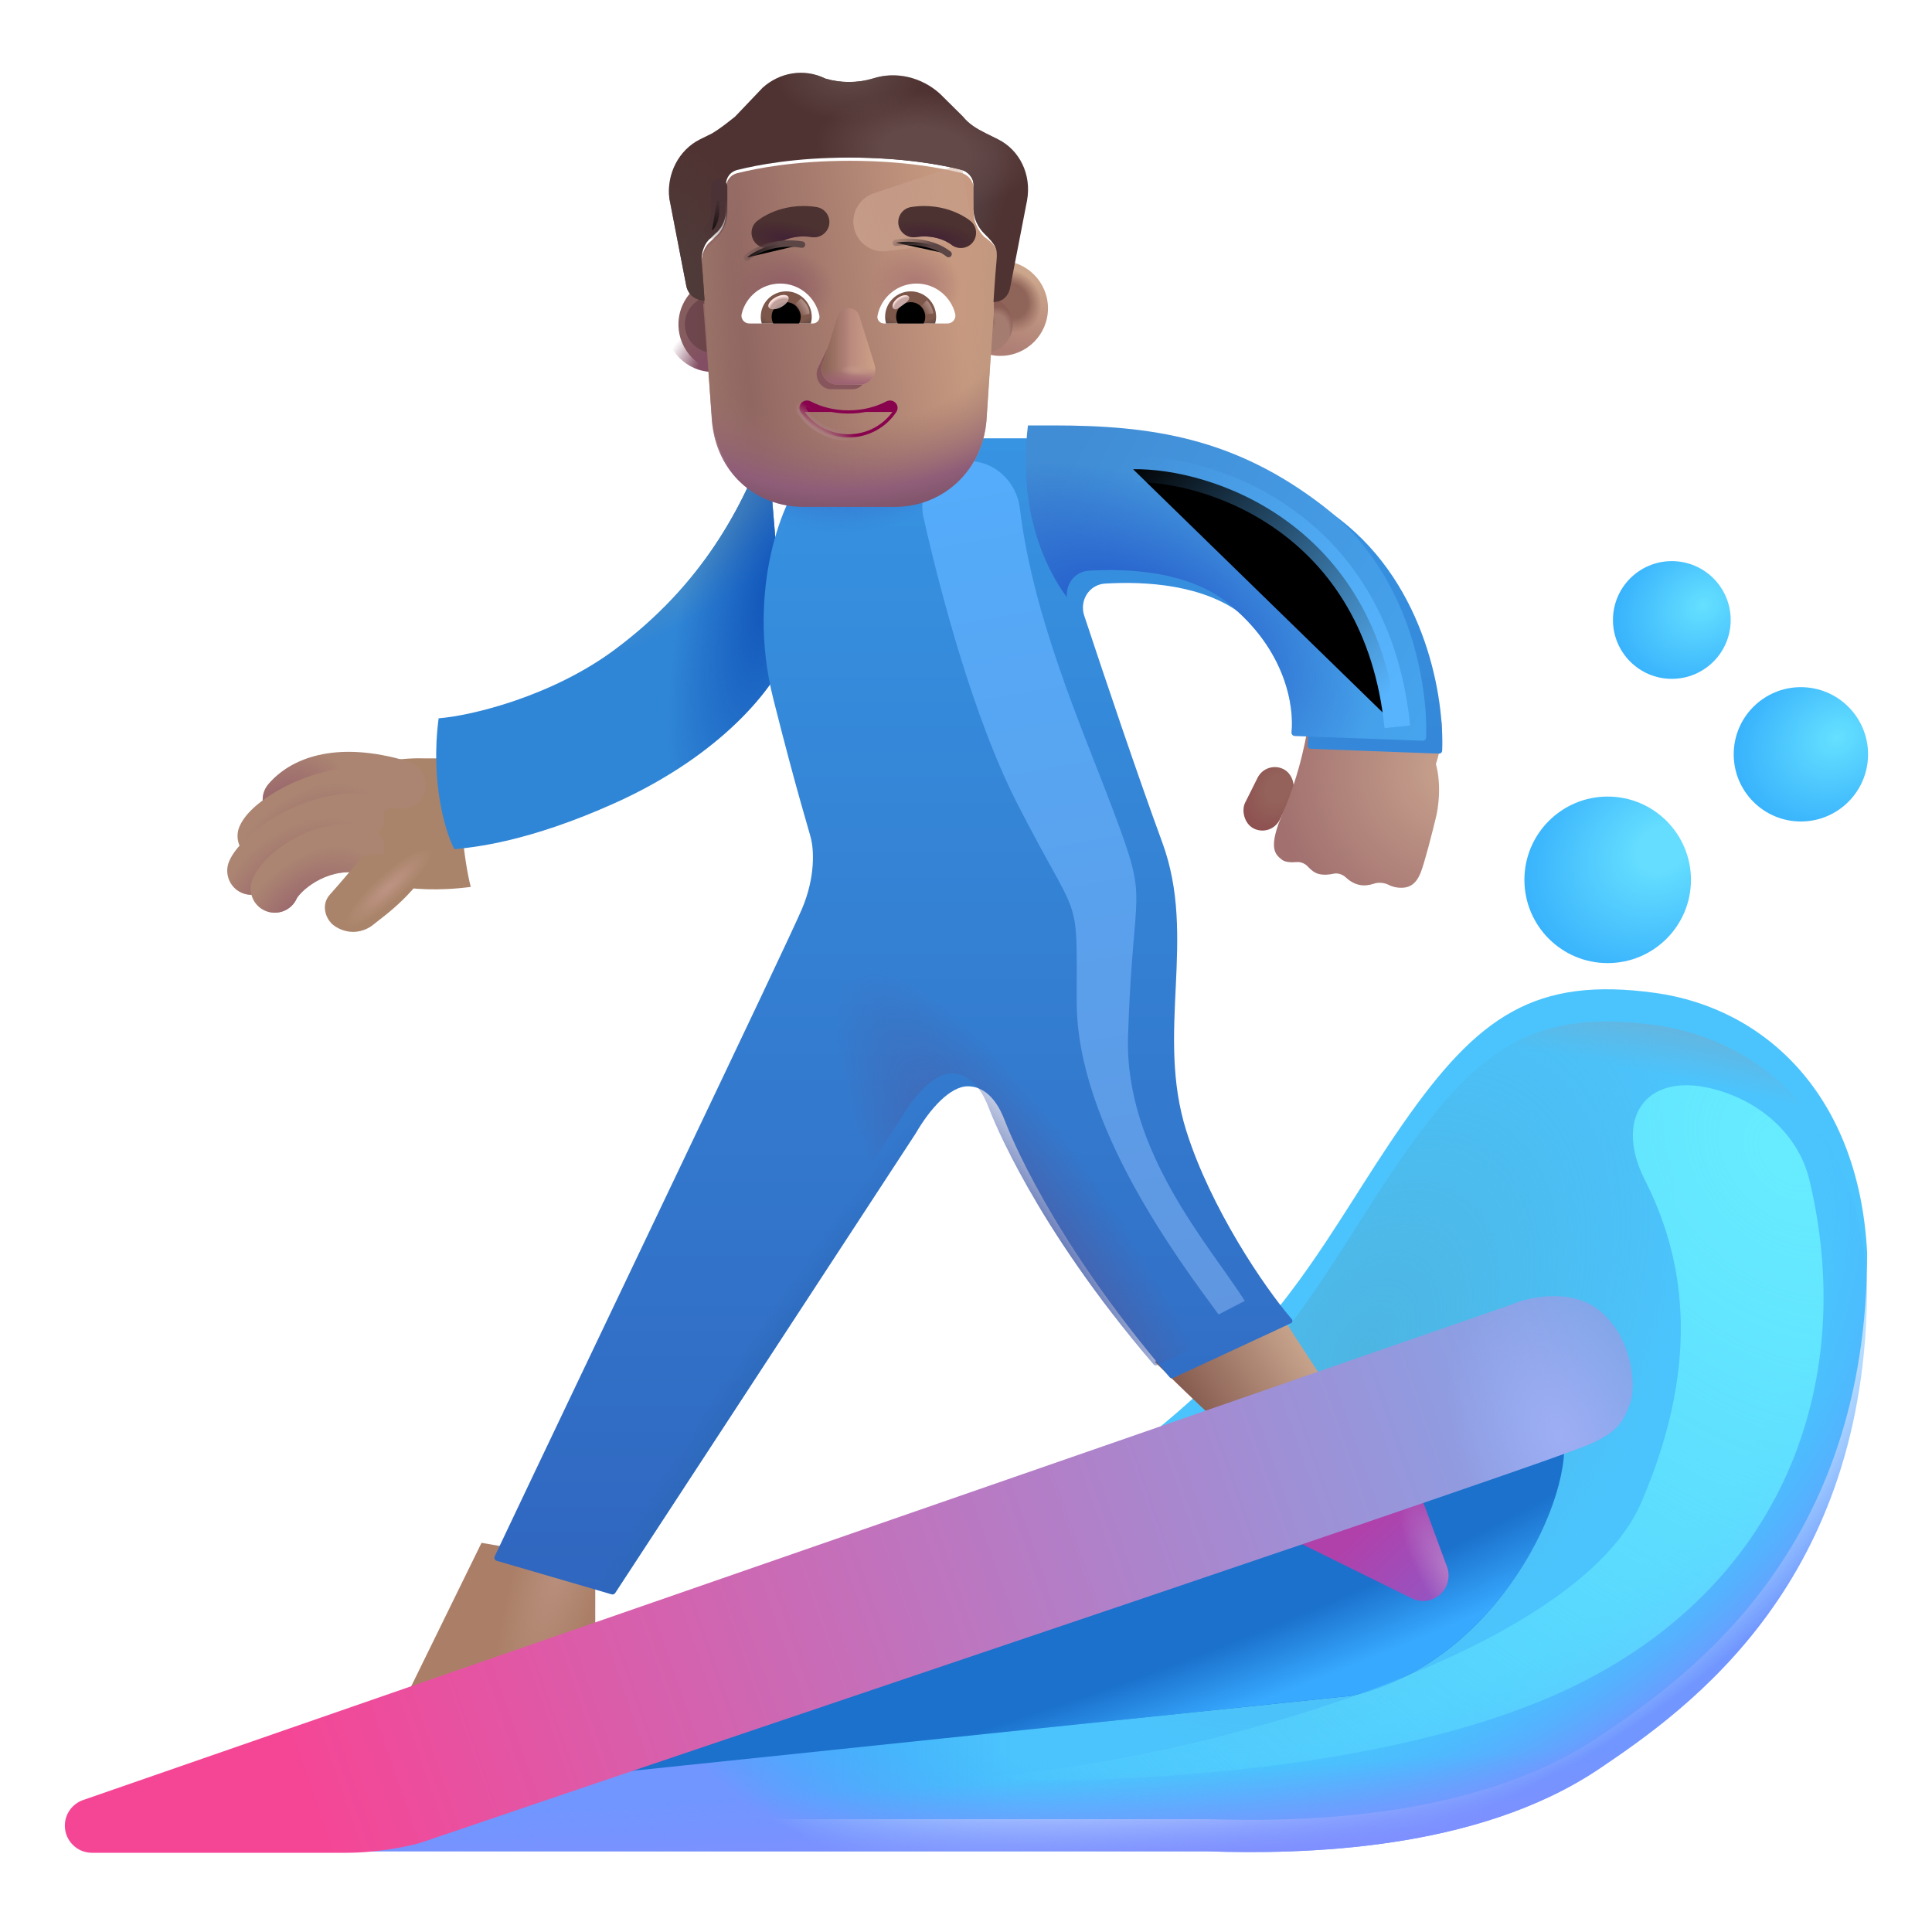 <svg viewBox="1 1 30 30" xmlns="http://www.w3.org/2000/svg">
<g filter="url(#filter0_i_3987_22999)">
<path d="M19.751 29.748H6.016C9.449 28.422 16.785 25.402 18.672 23.93C21.032 22.089 21.61 20.639 22.782 18.954C23.954 17.269 24.844 16.661 26.704 16.918C28.395 17.153 29.868 18.493 29.993 20.957C29.993 25.551 27.254 27.513 25.829 28.469C23.922 29.748 21.204 29.795 19.751 29.748Z" fill="#4BC4FD"/>
<path d="M19.751 29.748H6.016C9.449 28.422 16.785 25.402 18.672 23.93C21.032 22.089 21.61 20.639 22.782 18.954C23.954 17.269 24.844 16.661 26.704 16.918C28.395 17.153 29.868 18.493 29.993 20.957C29.993 25.551 27.254 27.513 25.829 28.469C23.922 29.748 21.204 29.795 19.751 29.748Z" fill="url(#paint0_linear_3987_22999)"/>
</g>
<path d="M19.751 29.748H6.016C9.449 28.422 16.785 25.402 18.672 23.93C21.032 22.089 21.61 20.639 22.782 18.954C23.954 17.269 24.844 16.661 26.704 16.918C28.395 17.153 29.868 18.493 29.993 20.957C29.993 25.551 27.254 27.513 25.829 28.469C23.922 29.748 21.204 29.795 19.751 29.748Z" fill="url(#paint1_radial_3987_22999)"/>
<path d="M19.751 29.748H6.016C9.449 28.422 16.785 25.402 18.672 23.93C21.032 22.089 21.61 20.639 22.782 18.954C23.954 17.269 24.844 16.661 26.704 16.918C28.395 17.153 29.868 18.493 29.993 20.957C29.993 25.551 27.254 27.513 25.829 28.469C23.922 29.748 21.204 29.795 19.751 29.748Z" fill="url(#paint2_linear_3987_22999)"/>
<path d="M19.751 29.748H6.016C9.449 28.422 16.785 25.402 18.672 23.93C21.032 22.089 21.61 20.639 22.782 18.954C23.954 17.269 24.844 16.661 26.704 16.918C28.395 17.153 29.868 18.493 29.993 20.957C29.993 25.551 27.254 27.513 25.829 28.469C23.922 29.748 21.204 29.795 19.751 29.748Z" fill="url(#paint3_radial_3987_22999)"/>
<path d="M19.751 29.748H6.016C9.449 28.422 16.785 25.402 18.672 23.93C21.032 22.089 21.61 20.639 22.782 18.954C23.954 17.269 24.844 16.661 26.704 16.918C28.395 17.153 29.868 18.493 29.993 20.957C29.993 25.551 27.254 27.513 25.829 28.469C23.922 29.748 21.204 29.795 19.751 29.748Z" fill="url(#paint4_radial_3987_22999)"/>
<g filter="url(#filter1_f_3987_22999)">
<path d="M21.985 27.332L7.61 28.832C12.297 26.593 19.547 24.426 21.985 22.645C23.811 21.311 24.881 21.446 25.266 23.207C25.485 24.207 24.235 26.832 21.985 27.332Z" fill="#1B71CC"/>
<path d="M21.985 27.332L7.61 28.832C12.297 26.593 19.547 24.426 21.985 22.645C23.811 21.311 24.881 21.446 25.266 23.207C25.485 24.207 24.235 26.832 21.985 27.332Z" fill="url(#paint5_radial_3987_22999)"/>
</g>
<path d="M7.305 27.348L8.477 24.957L10.243 25.262V26.301L7.305 27.348Z" fill="#AB7F67"/>
<path d="M7.305 27.348L8.477 24.957L10.243 25.262V26.301L7.305 27.348Z" fill="url(#paint6_radial_3987_22999)"/>
<path d="M19.837 23.012C19.668 22.868 19.162 22.374 18.93 22.145L20.797 21.262C20.872 21.393 21.308 22.062 21.516 22.379L19.837 23.012Z" fill="url(#paint7_linear_3987_22999)"/>
<path d="M23.468 25.327L23.047 24.184L20.696 24.72L22.921 25.819C23.015 25.865 23.122 25.873 23.221 25.84C23.434 25.77 23.546 25.537 23.468 25.327Z" fill="url(#paint8_linear_3987_22999)"/>
<path d="M23.468 25.327L23.047 24.184L20.696 24.72L22.921 25.819C23.015 25.865 23.122 25.873 23.221 25.84C23.434 25.77 23.546 25.537 23.468 25.327Z" fill="url(#paint9_radial_3987_22999)"/>
<g filter="url(#filter2_i_3987_22999)">
<path d="M24.458 21.262L2.29 28.951C2.118 29.011 2.003 29.175 2.007 29.358C2.012 29.587 2.199 29.77 2.428 29.77H6.376C6.863 29.77 7.344 29.671 7.532 29.614C13.454 27.598 24.938 23.754 25.708 23.415C26.151 23.219 26.219 23.036 26.313 22.787L26.313 22.786C26.407 22.536 26.36 21.754 25.813 21.332C25.376 20.995 24.708 21.148 24.458 21.262Z" fill="url(#paint10_linear_3987_22999)"/>
<path d="M24.458 21.262L2.29 28.951C2.118 29.011 2.003 29.175 2.007 29.358C2.012 29.587 2.199 29.77 2.428 29.77H6.376C6.863 29.77 7.344 29.671 7.532 29.614C13.454 27.598 24.938 23.754 25.708 23.415C26.151 23.219 26.219 23.036 26.313 22.787L26.313 22.786C26.407 22.536 26.36 21.754 25.813 21.332C25.376 20.995 24.708 21.148 24.458 21.262Z" fill="url(#paint11_radial_3987_22999)"/>
</g>
<g filter="url(#filter3_i_3987_22999)">
<circle cx="25.864" cy="14.762" r="1.293" fill="url(#paint12_radial_3987_22999)"/>
</g>
<g filter="url(#filter4_i_3987_22999)">
<circle cx="28.864" cy="12.813" r="1.043" fill="url(#paint13_radial_3987_22999)"/>
</g>
<g filter="url(#filter5_i_3987_22999)">
<circle cx="26.86" cy="10.727" r="0.914" fill="url(#paint14_radial_3987_22999)"/>
</g>
<rect x="20.662" y="12.809" width="0.599" height="1.031" rx="0.299" transform="rotate(26.595 20.662 12.809)" fill="url(#paint15_radial_3987_22999)"/>
<g filter="url(#filter6_i_3987_22999)">
<path d="M20.68 13.849C20.936 13.261 21.053 12.629 21.079 12.387L23.126 12.411C23.172 12.679 23.087 12.994 23.047 13.114C23.135 13.436 23.084 13.801 23.047 13.943C22.993 14.168 22.869 14.656 22.809 14.803C22.735 14.986 22.626 15.049 22.462 15.033C22.404 15.028 22.354 15.011 22.313 14.99C22.244 14.956 22.156 14.947 22.083 14.972C22.018 14.994 21.937 15.008 21.856 14.99C21.772 14.972 21.702 14.925 21.652 14.878C21.601 14.829 21.527 14.802 21.457 14.817C21.39 14.832 21.31 14.84 21.231 14.822C21.165 14.807 21.104 14.757 21.059 14.707C21.015 14.659 20.949 14.63 20.884 14.636C20.799 14.644 20.701 14.639 20.649 14.595C20.551 14.513 20.43 14.42 20.68 13.849Z" fill="url(#paint16_radial_3987_22999)"/>
</g>
<path d="M7.602 12.776H8.196C8.09 13.445 8.208 14.384 8.31 14.772C7.304 14.903 6.673 14.664 6.454 14.526L6.345 13.065C6.676 12.809 7.321 12.765 7.602 12.776Z" fill="#AA846A"/>
<g filter="url(#filter7_i_3987_22999)">
<path d="M10.684 11.696C9.717 12.41 8.48 12.713 7.961 12.754C7.83 13.754 8.068 14.525 8.204 14.786C8.505 14.758 9.352 14.676 10.704 14.067C12.383 13.31 13.162 12.263 13.344 11.821L13.063 8.434C12.688 9.465 12.059 10.68 10.684 11.696Z" fill="#3086D6"/>
<path d="M10.684 11.696C9.717 12.41 8.48 12.713 7.961 12.754C7.83 13.754 8.068 14.525 8.204 14.786C8.505 14.758 9.352 14.676 10.704 14.067C12.383 13.31 13.162 12.263 13.344 11.821L13.063 8.434C12.688 9.465 12.059 10.68 10.684 11.696Z" fill="url(#paint17_radial_3987_22999)"/>
<path d="M10.684 11.696C9.717 12.41 8.48 12.713 7.961 12.754C7.83 13.754 8.068 14.525 8.204 14.786C8.505 14.758 9.352 14.676 10.704 14.067C12.383 13.31 13.162 12.263 13.344 11.821L13.063 8.434C12.688 9.465 12.059 10.68 10.684 11.696Z" fill="url(#paint18_radial_3987_22999)"/>
</g>
<g filter="url(#filter8_i_3987_22999)">
<path d="M12.758 11.653C12.327 9.937 12.928 8.491 13.266 8.168L15.61 7.606H17.352C18.876 7.606 20.174 7.795 21.555 8.864C22.909 9.911 23.177 11.663 23.144 12.456C23.143 12.483 23.12 12.504 23.093 12.502L21.104 12.428C21.074 12.427 21.052 12.4 21.055 12.37C21.093 11.999 20.989 11.097 20.055 10.356C19.449 9.875 18.536 9.824 17.909 9.862C17.662 9.877 17.508 10.125 17.586 10.36C17.902 11.315 18.427 12.873 18.797 13.879C19.344 15.364 18.688 16.832 19.172 18.364C19.549 19.555 20.376 20.782 20.809 21.284C20.827 21.305 20.82 21.336 20.796 21.347L18.962 22.199C18.945 22.206 18.926 22.202 18.914 22.188C17.066 20.031 16.415 18.363 16.352 18.2C16.29 18.035 16.122 17.668 15.778 17.668C15.503 17.668 15.188 18.02 14.969 18.399L10.302 25.536C10.29 25.554 10.268 25.563 10.246 25.556L8.463 25.036C8.434 25.028 8.418 24.996 8.431 24.968C9.93 21.804 12.973 15.459 13.204 14.911C13.415 14.411 13.385 13.994 13.344 13.825C13.313 13.694 13.126 13.114 12.758 11.653Z" fill="url(#paint19_linear_3987_22999)"/>
<path d="M12.758 11.653C12.327 9.937 12.928 8.491 13.266 8.168L15.61 7.606H17.352C18.876 7.606 20.174 7.795 21.555 8.864C22.909 9.911 23.177 11.663 23.144 12.456C23.143 12.483 23.12 12.504 23.093 12.502L21.104 12.428C21.074 12.427 21.052 12.4 21.055 12.37C21.093 11.999 20.989 11.097 20.055 10.356C19.449 9.875 18.536 9.824 17.909 9.862C17.662 9.877 17.508 10.125 17.586 10.36C17.902 11.315 18.427 12.873 18.797 13.879C19.344 15.364 18.688 16.832 19.172 18.364C19.549 19.555 20.376 20.782 20.809 21.284C20.827 21.305 20.82 21.336 20.796 21.347L18.962 22.199C18.945 22.206 18.926 22.202 18.914 22.188C17.066 20.031 16.415 18.363 16.352 18.2C16.29 18.035 16.122 17.668 15.778 17.668C15.503 17.668 15.188 18.02 14.969 18.399L10.302 25.536C10.29 25.554 10.268 25.563 10.246 25.556L8.463 25.036C8.434 25.028 8.418 24.996 8.431 24.968C9.93 21.804 12.973 15.459 13.204 14.911C13.415 14.411 13.385 13.994 13.344 13.825C13.313 13.694 13.126 13.114 12.758 11.653Z" fill="url(#paint20_radial_3987_22999)"/>
<path d="M12.758 11.653C12.327 9.937 12.928 8.491 13.266 8.168L15.61 7.606H17.352C18.876 7.606 20.174 7.795 21.555 8.864C22.909 9.911 23.177 11.663 23.144 12.456C23.143 12.483 23.12 12.504 23.093 12.502L21.104 12.428C21.074 12.427 21.052 12.4 21.055 12.37C21.093 11.999 20.989 11.097 20.055 10.356C19.449 9.875 18.536 9.824 17.909 9.862C17.662 9.877 17.508 10.125 17.586 10.36C17.902 11.315 18.427 12.873 18.797 13.879C19.344 15.364 18.688 16.832 19.172 18.364C19.549 19.555 20.376 20.782 20.809 21.284C20.827 21.305 20.82 21.336 20.796 21.347L18.962 22.199C18.945 22.206 18.926 22.202 18.914 22.188C17.066 20.031 16.415 18.363 16.352 18.2C16.29 18.035 16.122 17.668 15.778 17.668C15.503 17.668 15.188 18.02 14.969 18.399L10.302 25.536C10.29 25.554 10.268 25.563 10.246 25.556L8.463 25.036C8.434 25.028 8.418 24.996 8.431 24.968C9.93 21.804 12.973 15.459 13.204 14.911C13.415 14.411 13.385 13.994 13.344 13.825C13.313 13.694 13.126 13.114 12.758 11.653Z" fill="url(#paint21_radial_3987_22999)"/>
</g>
<path d="M12.758 11.653C12.327 9.937 12.928 8.491 13.266 8.168L15.61 7.606H17.352C18.876 7.606 20.174 7.795 21.555 8.864C22.909 9.911 23.177 11.663 23.144 12.456C23.143 12.483 23.12 12.504 23.093 12.502L21.104 12.428C21.074 12.427 21.052 12.4 21.055 12.37C21.093 11.999 20.989 11.097 20.055 10.356C19.449 9.875 18.536 9.824 17.909 9.862C17.662 9.877 17.508 10.125 17.586 10.36C17.902 11.315 18.427 12.873 18.797 13.879C19.344 15.364 18.688 16.832 19.172 18.364C19.549 19.555 20.376 20.782 20.809 21.284C20.827 21.305 20.82 21.336 20.796 21.347L18.962 22.199C18.945 22.206 18.926 22.202 18.914 22.188C17.066 20.031 16.415 18.363 16.352 18.2C16.29 18.035 16.122 17.668 15.778 17.668C15.503 17.668 15.188 18.02 14.969 18.399L10.302 25.536C10.29 25.554 10.268 25.563 10.246 25.556L8.463 25.036C8.434 25.028 8.418 24.996 8.431 24.968C9.93 21.804 12.973 15.459 13.204 14.911C13.415 14.411 13.385 13.994 13.344 13.825C13.313 13.694 13.126 13.114 12.758 11.653Z" fill="url(#paint22_radial_3987_22999)"/>
<path d="M17.568 10.277C17.545 10.07 17.69 9.875 17.909 9.862C18.536 9.824 19.449 9.875 20.055 10.356C20.989 11.097 21.093 11.999 21.055 12.37C21.052 12.4 21.074 12.427 21.104 12.428L23.092 12.502C23.12 12.504 23.143 12.483 23.144 12.456C23.177 11.663 22.909 9.911 21.555 8.864C20.174 7.795 18.876 7.606 17.352 7.606L16.962 7.606C16.805 8.891 17.212 9.799 17.568 10.277Z" fill="url(#paint23_linear_3987_22999)"/>
<path d="M17.568 10.277C17.545 10.07 17.69 9.875 17.909 9.862C18.536 9.824 19.449 9.875 20.055 10.356C20.989 11.097 21.093 11.999 21.055 12.37C21.052 12.4 21.074 12.427 21.104 12.428L23.092 12.502C23.12 12.504 23.143 12.483 23.144 12.456C23.177 11.663 22.909 9.911 21.555 8.864C20.174 7.795 18.876 7.606 17.352 7.606L16.962 7.606C16.805 8.891 17.212 9.799 17.568 10.277Z" fill="url(#paint24_radial_3987_22999)"/>
<path fill-rule="evenodd" clip-rule="evenodd" d="M7.127 13.544C6.186 13.26 5.832 13.553 5.739 13.663C5.604 13.82 5.367 13.838 5.21 13.704C5.053 13.569 5.034 13.332 5.169 13.175C5.497 12.792 6.183 12.476 7.343 12.825C7.541 12.885 7.654 13.094 7.594 13.293C7.534 13.491 7.325 13.603 7.127 13.544Z" fill="#AB8572"/>
<path fill-rule="evenodd" clip-rule="evenodd" d="M7.127 13.544C6.186 13.26 5.832 13.553 5.739 13.663C5.604 13.82 5.367 13.838 5.21 13.704C5.053 13.569 5.034 13.332 5.169 13.175C5.497 12.792 6.183 12.476 7.343 12.825C7.541 12.885 7.654 13.094 7.594 13.293C7.534 13.491 7.325 13.603 7.127 13.544Z" fill="url(#paint25_radial_3987_22999)"/>
<path fill-rule="evenodd" clip-rule="evenodd" d="M5.404 14.139C5.403 14.14 5.403 14.14 5.403 14.14C5.404 14.141 5.424 14.112 5.487 14.061C5.561 14.001 5.666 13.932 5.798 13.867C6.063 13.737 6.406 13.637 6.766 13.649C6.973 13.655 7.146 13.493 7.153 13.286C7.159 13.079 6.997 12.906 6.79 12.899C6.283 12.883 5.818 13.022 5.467 13.194C5.291 13.281 5.137 13.379 5.015 13.478C4.905 13.567 4.781 13.689 4.719 13.833C4.637 14.023 4.725 14.244 4.915 14.325C5.102 14.406 5.318 14.322 5.404 14.139Z" fill="#AB8572"/>
<path fill-rule="evenodd" clip-rule="evenodd" d="M5.404 14.139C5.403 14.14 5.403 14.14 5.403 14.14C5.404 14.141 5.424 14.112 5.487 14.061C5.561 14.001 5.666 13.932 5.798 13.867C6.063 13.737 6.406 13.637 6.766 13.649C6.973 13.655 7.146 13.493 7.153 13.286C7.159 13.079 6.997 12.906 6.79 12.899C6.283 12.883 5.818 13.022 5.467 13.194C5.291 13.281 5.137 13.379 5.015 13.478C4.905 13.567 4.781 13.689 4.719 13.833C4.637 14.023 4.725 14.244 4.915 14.325C5.102 14.406 5.318 14.322 5.404 14.139Z" fill="url(#paint26_radial_3987_22999)"/>
<path fill-rule="evenodd" clip-rule="evenodd" d="M5.25 14.667C5.247 14.671 5.246 14.672 5.248 14.668C5.166 14.858 4.946 14.946 4.755 14.864C4.565 14.783 4.477 14.562 4.559 14.372C4.614 14.243 4.723 14.119 4.829 14.018C4.944 13.908 5.093 13.793 5.266 13.69C5.61 13.483 6.077 13.304 6.602 13.321C6.809 13.327 6.972 13.501 6.965 13.707C6.959 13.915 6.786 14.077 6.579 14.07C6.237 14.06 5.91 14.178 5.652 14.333C5.524 14.409 5.419 14.491 5.345 14.562C5.285 14.619 5.258 14.656 5.25 14.667Z" fill="#AB8572"/>
<path fill-rule="evenodd" clip-rule="evenodd" d="M5.25 14.667C5.247 14.671 5.246 14.672 5.248 14.668C5.166 14.858 4.946 14.946 4.755 14.864C4.565 14.783 4.477 14.562 4.559 14.372C4.614 14.243 4.723 14.119 4.829 14.018C4.944 13.908 5.093 13.793 5.266 13.69C5.61 13.483 6.077 13.304 6.602 13.321C6.809 13.327 6.972 13.501 6.965 13.707C6.959 13.915 6.786 14.077 6.579 14.07C6.237 14.06 5.91 14.178 5.652 14.333C5.524 14.409 5.419 14.491 5.345 14.562C5.285 14.619 5.258 14.656 5.25 14.667Z" fill="url(#paint27_radial_3987_22999)"/>
<path fill-rule="evenodd" clip-rule="evenodd" d="M5.611 14.945C5.611 14.945 5.611 14.946 5.611 14.945C5.529 15.136 5.309 15.224 5.118 15.142C4.928 15.06 4.84 14.84 4.922 14.649C5.014 14.433 5.249 14.204 5.521 14.045C5.809 13.877 6.199 13.75 6.64 13.808C6.845 13.835 6.989 14.024 6.962 14.229C6.935 14.435 6.747 14.579 6.541 14.552C6.303 14.52 6.08 14.587 5.9 14.692C5.811 14.745 5.737 14.803 5.685 14.856C5.634 14.907 5.615 14.939 5.611 14.945Z" fill="#AB8572"/>
<path fill-rule="evenodd" clip-rule="evenodd" d="M5.611 14.945C5.611 14.945 5.611 14.946 5.611 14.945C5.529 15.136 5.309 15.224 5.118 15.142C4.928 15.06 4.84 14.84 4.922 14.649C5.014 14.433 5.249 14.204 5.521 14.045C5.809 13.877 6.199 13.75 6.64 13.808C6.845 13.835 6.989 14.024 6.962 14.229C6.935 14.435 6.747 14.579 6.541 14.552C6.303 14.52 6.08 14.587 5.9 14.692C5.811 14.745 5.737 14.803 5.685 14.856C5.634 14.907 5.615 14.939 5.611 14.945Z" fill="url(#paint28_radial_3987_22999)"/>
<path d="M6.126 14.887C6.251 14.75 6.524 14.426 6.645 14.282C6.876 14.282 7.557 14.215 7.844 14.184C7.454 14.899 7.005 15.188 6.77 15.379C6.454 15.59 6.165 15.379 6.126 15.313C6.079 15.266 5.969 15.059 6.126 14.887Z" fill="#AA846A"/>
<path d="M6.126 14.887C6.251 14.75 6.524 14.426 6.645 14.282C6.876 14.282 7.557 14.215 7.844 14.184C7.454 14.899 7.005 15.188 6.77 15.379C6.454 15.59 6.165 15.379 6.126 15.313C6.079 15.266 5.969 15.059 6.126 14.887Z" fill="url(#paint29_radial_3987_22999)"/>
<g filter="url(#filter9_f_3987_22999)">
<path d="M26.485 24.332C27.466 22.054 27.111 20.446 26.54 19.319C26.066 18.383 26.537 17.657 27.558 17.898C28.295 18.072 28.922 18.592 29.098 19.329C29.819 22.354 28.785 25.511 25.516 27.145C22.566 28.62 17.662 28.739 15.579 28.614C18.579 28.614 25.383 26.892 26.485 24.332Z" fill="url(#paint30_radial_3987_22999)"/>
</g>
<g filter="url(#filter10_f_3987_22999)">
<path d="M16.782 13.45C16.131 12.169 15.616 10.265 15.339 9.027C15.25 8.625 15.521 8.238 15.927 8.171C16.374 8.096 16.782 8.442 16.836 8.893C17.042 10.591 17.788 12.266 18.282 13.575C18.86 15.106 18.594 14.637 18.516 17.09C18.459 18.872 19.782 20.34 20.329 21.2L19.922 21.411C19.313 20.583 17.719 18.465 17.719 16.559C17.719 14.768 17.782 15.419 16.782 13.45Z" fill="url(#paint31_linear_3987_22999)"/>
</g>
<g filter="url(#filter11_f_3987_22999)">
<path d="M18.594 8.286C19.803 8.265 22.376 9.114 22.698 12.286" stroke="url(#paint32_linear_3987_22999)" stroke-width="0.4"/>
</g>
<g filter="url(#filter12_i_3987_22999)">
<circle cx="12.074" cy="6.037" r="0.739" fill="url(#paint33_radial_3987_22999)"/>
</g>
<circle cx="12.074" cy="6.037" r="0.739" fill="url(#paint34_radial_3987_22999)"/>
<g filter="url(#filter13_f_3987_22999)">
<circle cx="12.074" cy="6.037" r="0.44" fill="url(#paint35_linear_3987_22999)"/>
</g>
<g filter="url(#filter14_i_3987_22999)">
<circle cx="16.284" cy="6.037" r="0.739" fill="url(#paint36_linear_3987_22999)"/>
<circle cx="16.284" cy="6.037" r="0.739" fill="url(#paint37_radial_3987_22999)"/>
</g>
<g filter="url(#filter15_f_3987_22999)">
<circle cx="16.285" cy="6.037" r="0.44" fill="#A57C70"/>
<circle cx="16.285" cy="6.037" r="0.44" fill="url(#paint38_radial_3987_22999)"/>
<circle cx="16.285" cy="6.037" r="0.44" fill="url(#paint39_radial_3987_22999)"/>
</g>
<g filter="url(#filter16_i_3987_22999)">
<path d="M11.918 5.765C11.926 5.766 11.933 5.766 11.94 5.766C11.94 5.766 11.916 5.388 11.893 5.129C11.893 5.011 11.94 4.869 12.035 4.798L12.106 4.728C12.225 4.633 12.273 4.492 12.273 4.35V3.972C12.273 3.854 12.344 3.76 12.462 3.736C12.747 3.665 13.341 3.547 14.195 3.547C15.05 3.547 15.643 3.665 15.928 3.736C16.023 3.76 16.118 3.854 16.118 3.972V4.35C16.118 4.492 16.189 4.633 16.284 4.728C16.507 4.883 16.493 4.969 16.474 5.152C16.451 5.388 16.427 5.79 16.427 5.79C16.43 5.79 16.432 5.79 16.435 5.79L16.317 7.542C16.246 8.325 15.63 8.871 14.896 8.871H13.476C12.718 8.871 12.126 8.325 12.055 7.542L11.918 5.765Z" fill="url(#paint40_linear_3987_22999)"/>
<path d="M11.918 5.765C11.926 5.766 11.933 5.766 11.94 5.766C11.94 5.766 11.916 5.388 11.893 5.129C11.893 5.011 11.94 4.869 12.035 4.798L12.106 4.728C12.225 4.633 12.273 4.492 12.273 4.35V3.972C12.273 3.854 12.344 3.76 12.462 3.736C12.747 3.665 13.341 3.547 14.195 3.547C15.05 3.547 15.643 3.665 15.928 3.736C16.023 3.76 16.118 3.854 16.118 3.972V4.35C16.118 4.492 16.189 4.633 16.284 4.728C16.507 4.883 16.493 4.969 16.474 5.152C16.451 5.388 16.427 5.79 16.427 5.79C16.43 5.79 16.432 5.79 16.435 5.79L16.317 7.542C16.246 8.325 15.63 8.871 14.896 8.871H13.476C12.718 8.871 12.126 8.325 12.055 7.542L11.918 5.765Z" fill="url(#paint41_radial_3987_22999)"/>
<path d="M11.918 5.765C11.926 5.766 11.933 5.766 11.94 5.766C11.94 5.766 11.916 5.388 11.893 5.129C11.893 5.011 11.94 4.869 12.035 4.798L12.106 4.728C12.225 4.633 12.273 4.492 12.273 4.35V3.972C12.273 3.854 12.344 3.76 12.462 3.736C12.747 3.665 13.341 3.547 14.195 3.547C15.05 3.547 15.643 3.665 15.928 3.736C16.023 3.76 16.118 3.854 16.118 3.972V4.35C16.118 4.492 16.189 4.633 16.284 4.728C16.507 4.883 16.493 4.969 16.474 5.152C16.451 5.388 16.427 5.79 16.427 5.79C16.43 5.79 16.432 5.79 16.435 5.79L16.317 7.542C16.246 8.325 15.63 8.871 14.896 8.871H13.476C12.718 8.871 12.126 8.325 12.055 7.542L11.918 5.765Z" fill="url(#paint42_radial_3987_22999)"/>
</g>
<path d="M11.893 5.129C11.893 5.011 11.94 4.869 12.035 4.798L12.106 4.728C12.225 4.633 12.273 4.492 12.273 4.35V3.972C12.273 3.854 12.344 3.76 12.462 3.736C12.747 3.665 13.341 3.547 14.195 3.547C15.05 3.547 15.643 3.665 15.928 3.736C16.023 3.76 16.118 3.854 16.118 3.972V4.35C16.118 4.492 16.189 4.633 16.284 4.728C16.507 4.883 16.493 4.969 16.474 5.152C16.451 5.388 16.427 5.79 16.427 5.79C16.43 5.79 16.432 5.79 16.435 5.79L16.317 7.542C16.246 8.325 15.63 8.871 14.896 8.871H13.476C12.718 8.871 12.126 8.325 12.055 7.542C11.993 6.738 11.966 5.931 11.893 5.129Z" fill="url(#paint43_linear_3987_22999)"/>
<path d="M11.893 5.129C11.893 5.011 11.94 4.869 12.035 4.798L12.106 4.728C12.225 4.633 12.273 4.492 12.273 4.35V3.972C12.273 3.854 12.344 3.76 12.462 3.736C12.747 3.665 13.341 3.547 14.195 3.547C15.05 3.547 15.643 3.665 15.928 3.736C16.023 3.76 16.118 3.854 16.118 3.972V4.35C16.118 4.492 16.189 4.633 16.284 4.728C16.507 4.883 16.493 4.969 16.474 5.152C16.451 5.388 16.427 5.79 16.427 5.79C16.43 5.79 16.432 5.79 16.435 5.79L16.317 7.542C16.246 8.325 15.63 8.871 14.896 8.871H13.476C12.718 8.871 12.126 8.325 12.055 7.542C11.993 6.738 11.966 5.931 11.893 5.129Z" fill="url(#paint44_linear_3987_22999)"/>
<path d="M11.893 5.129C11.893 5.011 11.94 4.869 12.035 4.798L12.106 4.728C12.225 4.633 12.273 4.492 12.273 4.35V3.972C12.273 3.854 12.344 3.76 12.462 3.736C12.747 3.665 13.341 3.547 14.195 3.547C15.05 3.547 15.643 3.665 15.928 3.736C16.023 3.76 16.118 3.854 16.118 3.972V4.35C16.118 4.492 16.189 4.633 16.284 4.728C16.507 4.883 16.493 4.969 16.474 5.152C16.451 5.388 16.427 5.79 16.427 5.79C16.43 5.79 16.432 5.79 16.435 5.79L16.317 7.542C16.246 8.325 15.63 8.871 14.896 8.871H13.476C12.718 8.871 12.126 8.325 12.055 7.542C11.993 6.738 11.966 5.931 11.893 5.129Z" fill="url(#paint45_radial_3987_22999)"/>
<g filter="url(#filter17_f_3987_22999)">
<path d="M15.93 3.547L14.568 4.001C14.336 4.079 14.204 4.323 14.266 4.559C14.325 4.785 14.544 4.931 14.776 4.9L16.13 4.719L15.93 3.547Z" fill="url(#paint46_linear_3987_22999)"/>
</g>
<g filter="url(#filter18_i_3987_22999)">
<path d="M16.308 3.17L16.498 3.264C16.83 3.429 17.02 3.807 16.949 4.208L16.688 5.554C16.665 5.693 16.573 5.786 16.435 5.79C16.432 5.79 16.43 5.79 16.427 5.79C16.427 5.79 16.451 5.389 16.474 5.152C16.494 4.961 16.46 4.902 16.284 4.728C16.189 4.633 16.118 4.492 16.118 4.35V3.972C16.118 3.854 16.023 3.76 15.928 3.736C15.643 3.665 15.05 3.547 14.195 3.547C13.341 3.547 12.747 3.665 12.462 3.736C12.344 3.76 12.272 3.854 12.272 3.972V4.35C12.272 4.492 12.225 4.633 12.106 4.728L12.035 4.798C11.94 4.869 11.893 5.011 11.893 5.129C11.916 5.389 11.94 5.766 11.94 5.766C11.933 5.766 11.925 5.766 11.918 5.765C11.786 5.756 11.678 5.665 11.655 5.53L11.394 4.185C11.347 3.807 11.537 3.429 11.869 3.264L12.059 3.17C12.178 3.099 12.296 3.005 12.415 2.91L12.842 2.462C13.103 2.226 13.483 2.155 13.816 2.32C14.053 2.391 14.314 2.391 14.551 2.32C14.908 2.202 15.311 2.296 15.596 2.556L15.952 2.91C16.047 3.028 16.166 3.099 16.308 3.17Z" fill="#4F3332"/>
<path d="M16.308 3.17L16.498 3.264C16.83 3.429 17.02 3.807 16.949 4.208L16.688 5.554C16.665 5.693 16.573 5.786 16.435 5.79C16.432 5.79 16.43 5.79 16.427 5.79C16.427 5.79 16.451 5.389 16.474 5.152C16.494 4.961 16.46 4.902 16.284 4.728C16.189 4.633 16.118 4.492 16.118 4.35V3.972C16.118 3.854 16.023 3.76 15.928 3.736C15.643 3.665 15.05 3.547 14.195 3.547C13.341 3.547 12.747 3.665 12.462 3.736C12.344 3.76 12.272 3.854 12.272 3.972V4.35C12.272 4.492 12.225 4.633 12.106 4.728L12.035 4.798C11.94 4.869 11.893 5.011 11.893 5.129C11.916 5.389 11.94 5.766 11.94 5.766C11.933 5.766 11.925 5.766 11.918 5.765C11.786 5.756 11.678 5.665 11.655 5.53L11.394 4.185C11.347 3.807 11.537 3.429 11.869 3.264L12.059 3.17C12.178 3.099 12.296 3.005 12.415 2.91L12.842 2.462C13.103 2.226 13.483 2.155 13.816 2.32C14.053 2.391 14.314 2.391 14.551 2.32C14.908 2.202 15.311 2.296 15.596 2.556L15.952 2.91C16.047 3.028 16.166 3.099 16.308 3.17Z" fill="url(#paint47_radial_3987_22999)"/>
<path d="M16.308 3.17L16.498 3.264C16.83 3.429 17.02 3.807 16.949 4.208L16.688 5.554C16.665 5.693 16.573 5.786 16.435 5.79C16.432 5.79 16.43 5.79 16.427 5.79C16.427 5.79 16.451 5.389 16.474 5.152C16.494 4.961 16.46 4.902 16.284 4.728C16.189 4.633 16.118 4.492 16.118 4.35V3.972C16.118 3.854 16.023 3.76 15.928 3.736C15.643 3.665 15.05 3.547 14.195 3.547C13.341 3.547 12.747 3.665 12.462 3.736C12.344 3.76 12.272 3.854 12.272 3.972V4.35C12.272 4.492 12.225 4.633 12.106 4.728L12.035 4.798C11.94 4.869 11.893 5.011 11.893 5.129C11.916 5.389 11.94 5.766 11.94 5.766C11.933 5.766 11.925 5.766 11.918 5.765C11.786 5.756 11.678 5.665 11.655 5.53L11.394 4.185C11.347 3.807 11.537 3.429 11.869 3.264L12.059 3.17C12.178 3.099 12.296 3.005 12.415 2.91L12.842 2.462C13.103 2.226 13.483 2.155 13.816 2.32C14.053 2.391 14.314 2.391 14.551 2.32C14.908 2.202 15.311 2.296 15.596 2.556L15.952 2.91C16.047 3.028 16.166 3.099 16.308 3.17Z" fill="url(#paint48_radial_3987_22999)"/>
<path d="M16.308 3.17L16.498 3.264C16.83 3.429 17.02 3.807 16.949 4.208L16.688 5.554C16.665 5.693 16.573 5.786 16.435 5.79C16.432 5.79 16.43 5.79 16.427 5.79C16.427 5.79 16.451 5.389 16.474 5.152C16.494 4.961 16.46 4.902 16.284 4.728C16.189 4.633 16.118 4.492 16.118 4.35V3.972C16.118 3.854 16.023 3.76 15.928 3.736C15.643 3.665 15.05 3.547 14.195 3.547C13.341 3.547 12.747 3.665 12.462 3.736C12.344 3.76 12.272 3.854 12.272 3.972V4.35C12.272 4.492 12.225 4.633 12.106 4.728L12.035 4.798C11.94 4.869 11.893 5.011 11.893 5.129C11.916 5.389 11.94 5.766 11.94 5.766C11.933 5.766 11.925 5.766 11.918 5.765C11.786 5.756 11.678 5.665 11.655 5.53L11.394 4.185C11.347 3.807 11.537 3.429 11.869 3.264L12.059 3.17C12.178 3.099 12.296 3.005 12.415 2.91L12.842 2.462C13.103 2.226 13.483 2.155 13.816 2.32C14.053 2.391 14.314 2.391 14.551 2.32C14.908 2.202 15.311 2.296 15.596 2.556L15.952 2.91C16.047 3.028 16.166 3.099 16.308 3.17Z" fill="url(#paint49_radial_3987_22999)"/>
<path d="M16.308 3.17L16.498 3.264C16.83 3.429 17.02 3.807 16.949 4.208L16.688 5.554C16.665 5.693 16.573 5.786 16.435 5.79C16.432 5.79 16.43 5.79 16.427 5.79C16.427 5.79 16.451 5.389 16.474 5.152C16.494 4.961 16.46 4.902 16.284 4.728C16.189 4.633 16.118 4.492 16.118 4.35V3.972C16.118 3.854 16.023 3.76 15.928 3.736C15.643 3.665 15.05 3.547 14.195 3.547C13.341 3.547 12.747 3.665 12.462 3.736C12.344 3.76 12.272 3.854 12.272 3.972V4.35C12.272 4.492 12.225 4.633 12.106 4.728L12.035 4.798C11.94 4.869 11.893 5.011 11.893 5.129C11.916 5.389 11.94 5.766 11.94 5.766C11.933 5.766 11.925 5.766 11.918 5.765C11.786 5.756 11.678 5.665 11.655 5.53L11.394 4.185C11.347 3.807 11.537 3.429 11.869 3.264L12.059 3.17C12.178 3.099 12.296 3.005 12.415 2.91L12.842 2.462C13.103 2.226 13.483 2.155 13.816 2.32C14.053 2.391 14.314 2.391 14.551 2.32C14.908 2.202 15.311 2.296 15.596 2.556L15.952 2.91C16.047 3.028 16.166 3.099 16.308 3.17Z" fill="url(#paint50_radial_3987_22999)"/>
</g>
<g filter="url(#filter19_f_3987_22999)">
<path d="M14.054 5.983L13.691 6.735C13.646 6.889 13.754 7.044 13.907 7.044H14.233C14.386 7.044 14.494 6.887 14.449 6.735L14.228 5.983C14.181 5.816 14.103 5.816 14.054 5.983Z" fill="#87565C"/>
</g>
<g filter="url(#filter20_f_3987_22999)">
<path d="M14.006 5.91L13.771 6.663C13.723 6.817 13.838 6.972 14.002 6.972H14.349C14.513 6.972 14.628 6.815 14.58 6.663L14.345 5.91C14.294 5.744 14.059 5.744 14.006 5.91Z" fill="#B7877D"/>
<path d="M14.006 5.91L13.771 6.663C13.723 6.817 13.838 6.972 14.002 6.972H14.349C14.513 6.972 14.628 6.815 14.58 6.663L14.345 5.91C14.294 5.744 14.059 5.744 14.006 5.91Z" fill="url(#paint51_linear_3987_22999)"/>
<path d="M14.006 5.91L13.771 6.663C13.723 6.817 13.838 6.972 14.002 6.972H14.349C14.513 6.972 14.628 6.815 14.58 6.663L14.345 5.91C14.294 5.744 14.059 5.744 14.006 5.91Z" fill="url(#paint52_linear_3987_22999)"/>
<path d="M14.006 5.91L13.771 6.663C13.723 6.817 13.838 6.972 14.002 6.972H14.349C14.513 6.972 14.628 6.815 14.58 6.663L14.345 5.91C14.294 5.744 14.059 5.744 14.006 5.91Z" fill="url(#paint53_linear_3987_22999)"/>
<path d="M14.006 5.91L13.771 6.663C13.723 6.817 13.838 6.972 14.002 6.972H14.349C14.513 6.972 14.628 6.815 14.58 6.663L14.345 5.91C14.294 5.744 14.059 5.744 14.006 5.91Z" fill="url(#paint54_radial_3987_22999)"/>
</g>
<path d="M14.918 7.397C14.951 7.346 14.939 7.29 14.905 7.255C14.873 7.221 14.818 7.206 14.766 7.232L14.766 7.232L14.765 7.232C14.595 7.321 14.395 7.372 14.175 7.372C13.959 7.372 13.756 7.321 13.586 7.232L13.586 7.232L13.585 7.232C13.533 7.205 13.478 7.222 13.445 7.256C13.413 7.29 13.399 7.347 13.433 7.397M14.918 7.397C14.918 7.397 14.918 7.397 14.918 7.397L14.876 7.369L14.918 7.397C14.918 7.397 14.918 7.397 14.918 7.397ZM14.918 7.397C14.761 7.635 14.487 7.793 14.175 7.793C13.864 7.793 13.591 7.635 13.433 7.397M13.433 7.397C13.434 7.397 13.434 7.397 13.434 7.397L13.475 7.369M13.433 7.397C13.433 7.397 13.433 7.397 13.433 7.397L13.475 7.369M13.475 7.369C13.623 7.594 13.881 7.743 14.175 7.743C14.47 7.743 14.728 7.594 14.876 7.369C14.914 7.312 14.849 7.246 14.789 7.277C14.611 7.369 14.402 7.422 14.175 7.422C13.951 7.422 13.74 7.369 13.562 7.277C13.502 7.246 13.437 7.314 13.475 7.369Z" fill="#88024E" stroke="url(#paint55_linear_3987_22999)" stroke-width="0.1"/>
<g filter="url(#filter21_i_3987_22999)">
<path d="M15.822 4.833L15.821 4.832L15.82 4.832L15.818 4.83L15.813 4.826C15.809 4.823 15.803 4.819 15.797 4.814C15.784 4.804 15.767 4.792 15.744 4.778C15.7 4.751 15.638 4.716 15.559 4.685C15.4 4.622 15.173 4.572 14.898 4.615C14.769 4.635 14.681 4.756 14.701 4.885C14.722 5.014 14.843 5.102 14.972 5.082C15.148 5.054 15.289 5.086 15.385 5.124C15.433 5.143 15.47 5.164 15.494 5.179C15.505 5.186 15.513 5.192 15.518 5.195C15.52 5.196 15.521 5.197 15.521 5.198C15.621 5.279 15.769 5.265 15.852 5.166C15.935 5.065 15.922 4.916 15.822 4.833Z" fill="#4C3230"/>
<path d="M15.822 4.833L15.821 4.832L15.82 4.832L15.818 4.83L15.813 4.826C15.809 4.823 15.803 4.819 15.797 4.814C15.784 4.804 15.767 4.792 15.744 4.778C15.7 4.751 15.638 4.716 15.559 4.685C15.4 4.622 15.173 4.572 14.898 4.615C14.769 4.635 14.681 4.756 14.701 4.885C14.722 5.014 14.843 5.102 14.972 5.082C15.148 5.054 15.289 5.086 15.385 5.124C15.433 5.143 15.47 5.164 15.494 5.179C15.505 5.186 15.513 5.192 15.518 5.195C15.52 5.196 15.521 5.197 15.521 5.198C15.621 5.279 15.769 5.265 15.852 5.166C15.935 5.065 15.922 4.916 15.822 4.833Z" fill="url(#paint56_radial_3987_22999)"/>
</g>
<g filter="url(#filter22_i_3987_22999)">
<path d="M12.505 4.833L12.506 4.833L12.506 4.832L12.507 4.832L12.509 4.83L12.514 4.826C12.518 4.823 12.524 4.819 12.53 4.814C12.543 4.804 12.561 4.792 12.583 4.778C12.627 4.751 12.689 4.716 12.768 4.685C12.927 4.622 13.154 4.572 13.429 4.615C13.558 4.635 13.646 4.756 13.626 4.885C13.605 5.014 13.484 5.102 13.355 5.082C13.179 5.054 13.038 5.086 12.942 5.124C12.894 5.143 12.857 5.164 12.833 5.179C12.822 5.186 12.814 5.192 12.809 5.195C12.807 5.196 12.806 5.197 12.806 5.198C12.706 5.279 12.558 5.265 12.475 5.166C12.392 5.065 12.405 4.916 12.505 4.833Z" fill="#4C3230"/>
<path d="M12.505 4.833L12.506 4.833L12.506 4.832L12.507 4.832L12.509 4.83L12.514 4.826C12.518 4.823 12.524 4.819 12.53 4.814C12.543 4.804 12.561 4.792 12.583 4.778C12.627 4.751 12.689 4.716 12.768 4.685C12.927 4.622 13.154 4.572 13.429 4.615C13.558 4.635 13.646 4.756 13.626 4.885C13.605 5.014 13.484 5.102 13.355 5.082C13.179 5.054 13.038 5.086 12.942 5.124C12.894 5.143 12.857 5.164 12.833 5.179C12.822 5.186 12.814 5.192 12.809 5.195C12.807 5.196 12.806 5.197 12.806 5.198C12.706 5.279 12.558 5.265 12.475 5.166C12.392 5.065 12.405 4.916 12.505 4.833Z" fill="url(#paint57_radial_3987_22999)"/>
</g>
<path d="M15.232 5.403C15.521 5.403 15.765 5.603 15.832 5.872C15.851 5.949 15.792 6.023 15.713 6.023H14.726C14.663 6.023 14.613 5.965 14.626 5.902C14.681 5.619 14.931 5.403 15.232 5.403Z" fill="white"/>
<path d="M15.141 5.524C15.36 5.524 15.536 5.701 15.536 5.919C15.536 5.954 15.53 5.99 15.521 6.023H14.758C14.749 5.989 14.744 5.954 14.744 5.919C14.744 5.701 14.922 5.524 15.141 5.524Z" fill="url(#paint58_radial_3987_22999)"/>
<path d="M14.915 5.919C14.915 5.793 15.015 5.692 15.141 5.692C15.267 5.692 15.367 5.793 15.367 5.919C15.367 5.956 15.358 5.992 15.342 6.023H14.942C14.924 5.992 14.915 5.956 14.915 5.919Z" fill="black"/>
<g filter="url(#filter23_f_3987_22999)">
<path d="M15.112 5.607C15.14 5.645 15.081 5.691 15.014 5.741C14.947 5.791 14.898 5.826 14.87 5.788C14.841 5.751 14.873 5.68 14.94 5.63C15.007 5.58 15.084 5.57 15.112 5.607Z" fill="#C7A7A3"/>
<path d="M15.112 5.607C15.14 5.645 15.081 5.691 15.014 5.741C14.947 5.791 14.898 5.826 14.87 5.788C14.841 5.751 14.873 5.68 14.94 5.63C15.007 5.58 15.084 5.57 15.112 5.607Z" fill="url(#paint59_radial_3987_22999)"/>
</g>
<g filter="url(#filter24_f_3987_22999)">
<path d="M15.492 5.867C15.478 5.765 15.418 5.688 15.39 5.662L15.275 5.788L15.327 5.889L15.492 5.867Z" fill="url(#paint60_linear_3987_22999)"/>
</g>
<path d="M13.116 5.403C12.827 5.403 12.583 5.603 12.517 5.872C12.497 5.949 12.556 6.023 12.635 6.023H13.623C13.685 6.023 13.736 5.965 13.723 5.902C13.668 5.619 13.416 5.403 13.116 5.403Z" fill="white"/>
<path d="M13.208 5.524C12.989 5.524 12.813 5.701 12.813 5.919C12.813 5.954 12.819 5.99 12.828 6.023H13.59C13.599 5.989 13.605 5.954 13.605 5.919C13.603 5.701 13.427 5.524 13.208 5.524Z" fill="url(#paint61_radial_3987_22999)"/>
<path d="M13.434 5.919C13.434 5.793 13.334 5.692 13.208 5.692C13.082 5.692 12.982 5.793 12.982 5.919C12.982 5.956 12.991 5.992 13.007 6.023H13.407C13.423 5.992 13.434 5.956 13.434 5.919Z" fill="black"/>
<g filter="url(#filter25_f_3987_22999)">
<path d="M13.569 5.872C13.569 5.745 13.465 5.66 13.437 5.634L13.309 5.757L13.388 5.917L13.569 5.872Z" fill="url(#paint62_linear_3987_22999)"/>
</g>
<g filter="url(#filter26_f_3987_22999)">
<ellipse cx="13.089" cy="5.692" rx="0.172" ry="0.087" transform="rotate(-27.914 13.089 5.692)" fill="#C7A7A3" fill-opacity="0.9"/>
<ellipse cx="13.089" cy="5.692" rx="0.172" ry="0.087" transform="rotate(-27.914 13.089 5.692)" fill="url(#paint63_radial_3987_22999)"/>
</g>
<g filter="url(#filter27_f_3987_22999)">
<path d="M14.911 4.769C15.101 4.736 15.472 4.745 15.729 4.945" stroke="url(#paint64_linear_3987_22999)" stroke-width="0.1" stroke-linecap="round"/>
</g>
<g filter="url(#filter28_f_3987_22999)">
<path d="M12.6 4.998C12.745 4.87 13.061 4.736 13.453 4.798" stroke="url(#paint65_linear_3987_22999)" stroke-width="0.1" stroke-linecap="round"/>
</g>
<g filter="url(#filter29_f_3987_22999)">
<path d="M12.169 3.907V4.305C12.166 4.37 12.138 4.517 12.055 4.58" stroke="url(#paint66_linear_3987_22999)" stroke-width="0.25" stroke-linecap="round"/>
</g>
<defs>
<filter id="filter0_i_3987_22999" x="6.016" y="16.362" width="23.977" height="13.398" filterUnits="userSpaceOnUse" color-interpolation-filters="sRGB">
<feFlood flood-opacity="0" result="BackgroundImageFix"/>
<feBlend mode="normal" in="SourceGraphic" in2="BackgroundImageFix" result="shape"/>
<feColorMatrix in="SourceAlpha" type="matrix" values="0 0 0 0 0 0 0 0 0 0 0 0 0 0 0 0 0 0 127 0" result="hardAlpha"/>
<feOffset dy="-0.5"/>
<feGaussianBlur stdDeviation="0.5"/>
<feComposite in2="hardAlpha" operator="arithmetic" k2="-1" k3="1"/>
<feColorMatrix type="matrix" values="0 0 0 0 0.251 0 0 0 0 0.729 0 0 0 0 1 0 0 0 1 0"/>
<feBlend mode="normal" in2="shape" result="effect1_innerShadow_3987_22999"/>
</filter>
<filter id="filter1_f_3987_22999" x="6.11" y="20.25" width="20.681" height="10.082" filterUnits="userSpaceOnUse" color-interpolation-filters="sRGB">
<feFlood flood-opacity="0" result="BackgroundImageFix"/>
<feBlend mode="normal" in="SourceGraphic" in2="BackgroundImageFix" result="shape"/>
<feGaussianBlur stdDeviation="0.75" result="effect1_foregroundBlur_3987_22999"/>
</filter>
<filter id="filter2_i_3987_22999" x="2.007" y="21.127" width="24.344" height="8.644" filterUnits="userSpaceOnUse" color-interpolation-filters="sRGB">
<feFlood flood-opacity="0" result="BackgroundImageFix"/>
<feBlend mode="normal" in="SourceGraphic" in2="BackgroundImageFix" result="shape"/>
<feColorMatrix in="SourceAlpha" type="matrix" values="0 0 0 0 0 0 0 0 0 0 0 0 0 0 0 0 0 0 127 0" result="hardAlpha"/>
<feOffset/>
<feGaussianBlur stdDeviation="0.25"/>
<feComposite in2="hardAlpha" operator="arithmetic" k2="-1" k3="1"/>
<feColorMatrix type="matrix" values="0 0 0 0 0.49 0 0 0 0 0.416 0 0 0 0 0.839 0 0 0 1 0"/>
<feBlend mode="normal" in2="shape" result="effect1_innerShadow_3987_22999"/>
</filter>
<filter id="filter3_i_3987_22999" x="24.571" y="13.369" width="2.686" height="2.686" filterUnits="userSpaceOnUse" color-interpolation-filters="sRGB">
<feFlood flood-opacity="0" result="BackgroundImageFix"/>
<feBlend mode="normal" in="SourceGraphic" in2="BackgroundImageFix" result="shape"/>
<feColorMatrix in="SourceAlpha" type="matrix" values="0 0 0 0 0 0 0 0 0 0 0 0 0 0 0 0 0 0 127 0" result="hardAlpha"/>
<feOffset dx="0.1" dy="-0.1"/>
<feGaussianBlur stdDeviation="0.3"/>
<feComposite in2="hardAlpha" operator="arithmetic" k2="-1" k3="1"/>
<feColorMatrix type="matrix" values="0 0 0 0 0.29 0 0 0 0 0.62 0 0 0 0 0.953 0 0 0 1 0"/>
<feBlend mode="normal" in2="shape" result="effect1_innerShadow_3987_22999"/>
</filter>
<filter id="filter4_i_3987_22999" x="27.821" y="11.67" width="2.186" height="2.186" filterUnits="userSpaceOnUse" color-interpolation-filters="sRGB">
<feFlood flood-opacity="0" result="BackgroundImageFix"/>
<feBlend mode="normal" in="SourceGraphic" in2="BackgroundImageFix" result="shape"/>
<feColorMatrix in="SourceAlpha" type="matrix" values="0 0 0 0 0 0 0 0 0 0 0 0 0 0 0 0 0 0 127 0" result="hardAlpha"/>
<feOffset dx="0.1" dy="-0.1"/>
<feGaussianBlur stdDeviation="0.3"/>
<feComposite in2="hardAlpha" operator="arithmetic" k2="-1" k3="1"/>
<feColorMatrix type="matrix" values="0 0 0 0 0.29 0 0 0 0 0.62 0 0 0 0 0.953 0 0 0 1 0"/>
<feBlend mode="normal" in2="shape" result="effect1_innerShadow_3987_22999"/>
</filter>
<filter id="filter5_i_3987_22999" x="25.946" y="9.713" width="1.928" height="1.928" filterUnits="userSpaceOnUse" color-interpolation-filters="sRGB">
<feFlood flood-opacity="0" result="BackgroundImageFix"/>
<feBlend mode="normal" in="SourceGraphic" in2="BackgroundImageFix" result="shape"/>
<feColorMatrix in="SourceAlpha" type="matrix" values="0 0 0 0 0 0 0 0 0 0 0 0 0 0 0 0 0 0 127 0" result="hardAlpha"/>
<feOffset dx="0.1" dy="-0.1"/>
<feGaussianBlur stdDeviation="0.225"/>
<feComposite in2="hardAlpha" operator="arithmetic" k2="-1" k3="1"/>
<feColorMatrix type="matrix" values="0 0 0 0 0.29 0 0 0 0 0.62 0 0 0 0 0.953 0 0 0 1 0"/>
<feBlend mode="normal" in2="shape" result="effect1_innerShadow_3987_22999"/>
</filter>
<filter id="filter6_i_3987_22999" x="20.532" y="12.137" width="2.857" height="2.898" filterUnits="userSpaceOnUse" color-interpolation-filters="sRGB">
<feFlood flood-opacity="0" result="BackgroundImageFix"/>
<feBlend mode="normal" in="SourceGraphic" in2="BackgroundImageFix" result="shape"/>
<feColorMatrix in="SourceAlpha" type="matrix" values="0 0 0 0 0 0 0 0 0 0 0 0 0 0 0 0 0 0 127 0" result="hardAlpha"/>
<feOffset dx="0.25" dy="-0.25"/>
<feGaussianBlur stdDeviation="0.5"/>
<feComposite in2="hardAlpha" operator="arithmetic" k2="-1" k3="1"/>
<feColorMatrix type="matrix" values="0 0 0 0 0.592 0 0 0 0 0.349 0 0 0 0 0.314 0 0 0 1 0"/>
<feBlend mode="normal" in2="shape" result="effect1_innerShadow_3987_22999"/>
</filter>
<filter id="filter7_i_3987_22999" x="7.773" y="7.834" width="5.571" height="6.952" filterUnits="userSpaceOnUse" color-interpolation-filters="sRGB">
<feFlood flood-opacity="0" result="BackgroundImageFix"/>
<feBlend mode="normal" in="SourceGraphic" in2="BackgroundImageFix" result="shape"/>
<feColorMatrix in="SourceAlpha" type="matrix" values="0 0 0 0 0 0 0 0 0 0 0 0 0 0 0 0 0 0 127 0" result="hardAlpha"/>
<feOffset dx="-0.15" dy="-0.6"/>
<feGaussianBlur stdDeviation="0.3"/>
<feComposite in2="hardAlpha" operator="arithmetic" k2="-1" k3="1"/>
<feColorMatrix type="matrix" values="0 0 0 0 0.157 0 0 0 0 0.396 0 0 0 0 0.769 0 0 0 1 0"/>
<feBlend mode="normal" in2="shape" result="effect1_innerShadow_3987_22999"/>
</filter>
<filter id="filter8_i_3987_22999" x="8.427" y="7.606" width="14.97" height="18.153" filterUnits="userSpaceOnUse" color-interpolation-filters="sRGB">
<feFlood flood-opacity="0" result="BackgroundImageFix"/>
<feBlend mode="normal" in="SourceGraphic" in2="BackgroundImageFix" result="shape"/>
<feColorMatrix in="SourceAlpha" type="matrix" values="0 0 0 0 0 0 0 0 0 0 0 0 0 0 0 0 0 0 127 0" result="hardAlpha"/>
<feOffset dx="0.25" dy="0.2"/>
<feGaussianBlur stdDeviation="0.15"/>
<feComposite in2="hardAlpha" operator="arithmetic" k2="-1" k3="1"/>
<feColorMatrix type="matrix" values="0 0 0 0 0.271 0 0 0 0 0.537 0 0 0 0 0.8 0 0 0 1 0"/>
<feBlend mode="normal" in2="shape" result="effect1_innerShadow_3987_22999"/>
</filter>
<filter id="filter9_f_3987_22999" x="13.579" y="15.851" width="17.737" height="14.8" filterUnits="userSpaceOnUse" color-interpolation-filters="sRGB">
<feFlood flood-opacity="0" result="BackgroundImageFix"/>
<feBlend mode="normal" in="SourceGraphic" in2="BackgroundImageFix" result="shape"/>
<feGaussianBlur stdDeviation="1" result="effect1_foregroundBlur_3987_22999"/>
</filter>
<filter id="filter10_f_3987_22999" x="14.572" y="7.41" width="6.506" height="14.75" filterUnits="userSpaceOnUse" color-interpolation-filters="sRGB">
<feFlood flood-opacity="0" result="BackgroundImageFix"/>
<feBlend mode="normal" in="SourceGraphic" in2="BackgroundImageFix" result="shape"/>
<feGaussianBlur stdDeviation="0.375" result="effect1_foregroundBlur_3987_22999"/>
</filter>
<filter id="filter11_f_3987_22999" x="17.991" y="7.485" width="5.506" height="5.421" filterUnits="userSpaceOnUse" color-interpolation-filters="sRGB">
<feFlood flood-opacity="0" result="BackgroundImageFix"/>
<feBlend mode="normal" in="SourceGraphic" in2="BackgroundImageFix" result="shape"/>
<feGaussianBlur stdDeviation="0.3" result="effect1_foregroundBlur_3987_22999"/>
</filter>
<filter id="filter12_i_3987_22999" x="11.335" y="5.298" width="1.678" height="1.478" filterUnits="userSpaceOnUse" color-interpolation-filters="sRGB">
<feFlood flood-opacity="0" result="BackgroundImageFix"/>
<feBlend mode="normal" in="SourceGraphic" in2="BackgroundImageFix" result="shape"/>
<feColorMatrix in="SourceAlpha" type="matrix" values="0 0 0 0 0 0 0 0 0 0 0 0 0 0 0 0 0 0 127 0" result="hardAlpha"/>
<feOffset dx="0.2"/>
<feGaussianBlur stdDeviation="0.15"/>
<feComposite in2="hardAlpha" operator="arithmetic" k2="-1" k3="1"/>
<feColorMatrix type="matrix" values="0 0 0 0 0.62 0 0 0 0 0.471 0 0 0 0 0.408 0 0 0 1 0"/>
<feBlend mode="normal" in2="shape" result="effect1_innerShadow_3987_22999"/>
</filter>
<filter id="filter13_f_3987_22999" x="11.134" y="5.096" width="1.881" height="1.881" filterUnits="userSpaceOnUse" color-interpolation-filters="sRGB">
<feFlood flood-opacity="0" result="BackgroundImageFix"/>
<feBlend mode="normal" in="SourceGraphic" in2="BackgroundImageFix" result="shape"/>
<feGaussianBlur stdDeviation="0.25" result="effect1_foregroundBlur_3987_22999"/>
</filter>
<filter id="filter14_i_3987_22999" x="15.546" y="5.048" width="1.728" height="1.728" filterUnits="userSpaceOnUse" color-interpolation-filters="sRGB">
<feFlood flood-opacity="0" result="BackgroundImageFix"/>
<feBlend mode="normal" in="SourceGraphic" in2="BackgroundImageFix" result="shape"/>
<feColorMatrix in="SourceAlpha" type="matrix" values="0 0 0 0 0 0 0 0 0 0 0 0 0 0 0 0 0 0 127 0" result="hardAlpha"/>
<feOffset dx="0.25" dy="-0.25"/>
<feGaussianBlur stdDeviation="0.25"/>
<feComposite in2="hardAlpha" operator="arithmetic" k2="-1" k3="1"/>
<feColorMatrix type="matrix" values="0 0 0 0 0.584 0 0 0 0 0.369 0 0 0 0 0.471 0 0 0 1 0"/>
<feBlend mode="normal" in2="shape" result="effect1_innerShadow_3987_22999"/>
</filter>
<filter id="filter15_f_3987_22999" x="15.344" y="5.096" width="1.881" height="1.881" filterUnits="userSpaceOnUse" color-interpolation-filters="sRGB">
<feFlood flood-opacity="0" result="BackgroundImageFix"/>
<feBlend mode="normal" in="SourceGraphic" in2="BackgroundImageFix" result="shape"/>
<feGaussianBlur stdDeviation="0.25" result="effect1_foregroundBlur_3987_22999"/>
</filter>
<filter id="filter16_i_3987_22999" x="11.893" y="3.497" width="4.591" height="5.373" filterUnits="userSpaceOnUse" color-interpolation-filters="sRGB">
<feFlood flood-opacity="0" result="BackgroundImageFix"/>
<feBlend mode="normal" in="SourceGraphic" in2="BackgroundImageFix" result="shape"/>
<feColorMatrix in="SourceAlpha" type="matrix" values="0 0 0 0 0 0 0 0 0 0 0 0 0 0 0 0 0 0 127 0" result="hardAlpha"/>
<feOffset dy="-0.05"/>
<feGaussianBlur stdDeviation="0.075"/>
<feComposite in2="hardAlpha" operator="arithmetic" k2="-1" k3="1"/>
<feColorMatrix type="matrix" values="0 0 0 0 0.306 0 0 0 0 0.2 0 0 0 0 0.173 0 0 0 1 0"/>
<feBlend mode="normal" in2="shape" result="effect1_innerShadow_3987_22999"/>
</filter>
<filter id="filter17_f_3987_22999" x="13.251" y="2.547" width="3.879" height="3.357" filterUnits="userSpaceOnUse" color-interpolation-filters="sRGB">
<feFlood flood-opacity="0" result="BackgroundImageFix"/>
<feBlend mode="normal" in="SourceGraphic" in2="BackgroundImageFix" result="shape"/>
<feGaussianBlur stdDeviation="0.5" result="effect1_foregroundBlur_3987_22999"/>
</filter>
<filter id="filter18_i_3987_22999" x="11.387" y="2.13" width="5.577" height="3.66" filterUnits="userSpaceOnUse" color-interpolation-filters="sRGB">
<feFlood flood-opacity="0" result="BackgroundImageFix"/>
<feBlend mode="normal" in="SourceGraphic" in2="BackgroundImageFix" result="shape"/>
<feColorMatrix in="SourceAlpha" type="matrix" values="0 0 0 0 0 0 0 0 0 0 0 0 0 0 0 0 0 0 127 0" result="hardAlpha"/>
<feOffset dy="-0.1"/>
<feGaussianBlur stdDeviation="0.1"/>
<feComposite in2="hardAlpha" operator="arithmetic" k2="-1" k3="1"/>
<feColorMatrix type="matrix" values="0 0 0 0 0.208 0 0 0 0 0.11 0 0 0 0 0.11 0 0 0 1 0"/>
<feBlend mode="normal" in2="shape" result="effect1_innerShadow_3987_22999"/>
</filter>
<filter id="filter19_f_3987_22999" x="12.93" y="5.108" width="2.279" height="2.687" filterUnits="userSpaceOnUse" color-interpolation-filters="sRGB">
<feFlood flood-opacity="0" result="BackgroundImageFix"/>
<feBlend mode="normal" in="SourceGraphic" in2="BackgroundImageFix" result="shape"/>
<feGaussianBlur stdDeviation="0.375" result="effect1_foregroundBlur_3987_22999"/>
</filter>
<filter id="filter20_f_3987_22999" x="13.66" y="5.685" width="1.031" height="1.387" filterUnits="userSpaceOnUse" color-interpolation-filters="sRGB">
<feFlood flood-opacity="0" result="BackgroundImageFix"/>
<feBlend mode="normal" in="SourceGraphic" in2="BackgroundImageFix" result="shape"/>
<feGaussianBlur stdDeviation="0.05" result="effect1_foregroundBlur_3987_22999"/>
</filter>
<filter id="filter21_i_3987_22999" x="14.699" y="4.199" width="1.458" height="1.052" filterUnits="userSpaceOnUse" color-interpolation-filters="sRGB">
<feFlood flood-opacity="0" result="BackgroundImageFix"/>
<feBlend mode="normal" in="SourceGraphic" in2="BackgroundImageFix" result="shape"/>
<feColorMatrix in="SourceAlpha" type="matrix" values="0 0 0 0 0 0 0 0 0 0 0 0 0 0 0 0 0 0 127 0" result="hardAlpha"/>
<feOffset dx="0.25" dy="-0.4"/>
<feGaussianBlur stdDeviation="0.3"/>
<feComposite in2="hardAlpha" operator="arithmetic" k2="-1" k3="1"/>
<feColorMatrix type="matrix" values="0 0 0 0 0.255 0 0 0 0 0.157 0 0 0 0 0.153 0 0 0 1 0"/>
<feBlend mode="normal" in2="shape" result="effect1_innerShadow_3987_22999"/>
</filter>
<filter id="filter22_i_3987_22999" x="12.42" y="4.199" width="1.458" height="1.052" filterUnits="userSpaceOnUse" color-interpolation-filters="sRGB">
<feFlood flood-opacity="0" result="BackgroundImageFix"/>
<feBlend mode="normal" in="SourceGraphic" in2="BackgroundImageFix" result="shape"/>
<feColorMatrix in="SourceAlpha" type="matrix" values="0 0 0 0 0 0 0 0 0 0 0 0 0 0 0 0 0 0 127 0" result="hardAlpha"/>
<feOffset dx="0.25" dy="-0.4"/>
<feGaussianBlur stdDeviation="0.3"/>
<feComposite in2="hardAlpha" operator="arithmetic" k2="-1" k3="1"/>
<feColorMatrix type="matrix" values="0 0 0 0 0.255 0 0 0 0 0.157 0 0 0 0 0.153 0 0 0 1 0"/>
<feBlend mode="normal" in2="shape" result="effect1_innerShadow_3987_22999"/>
</filter>
<filter id="filter23_f_3987_22999" x="14.759" y="5.484" width="0.46" height="0.42" filterUnits="userSpaceOnUse" color-interpolation-filters="sRGB">
<feFlood flood-opacity="0" result="BackgroundImageFix"/>
<feBlend mode="normal" in="SourceGraphic" in2="BackgroundImageFix" result="shape"/>
<feGaussianBlur stdDeviation="0.05" result="effect1_foregroundBlur_3987_22999"/>
</filter>
<filter id="filter24_f_3987_22999" x="15.075" y="5.462" width="0.617" height="0.627" filterUnits="userSpaceOnUse" color-interpolation-filters="sRGB">
<feFlood flood-opacity="0" result="BackgroundImageFix"/>
<feBlend mode="normal" in="SourceGraphic" in2="BackgroundImageFix" result="shape"/>
<feGaussianBlur stdDeviation="0.1" result="effect1_foregroundBlur_3987_22999"/>
</filter>
<filter id="filter25_f_3987_22999" x="13.109" y="5.434" width="0.659" height="0.683" filterUnits="userSpaceOnUse" color-interpolation-filters="sRGB">
<feFlood flood-opacity="0" result="BackgroundImageFix"/>
<feBlend mode="normal" in="SourceGraphic" in2="BackgroundImageFix" result="shape"/>
<feGaussianBlur stdDeviation="0.1" result="effect1_foregroundBlur_3987_22999"/>
</filter>
<filter id="filter26_f_3987_22999" x="12.831" y="5.481" width="0.516" height="0.423" filterUnits="userSpaceOnUse" color-interpolation-filters="sRGB">
<feFlood flood-opacity="0" result="BackgroundImageFix"/>
<feBlend mode="normal" in="SourceGraphic" in2="BackgroundImageFix" result="shape"/>
<feGaussianBlur stdDeviation="0.05" result="effect1_foregroundBlur_3987_22999"/>
</filter>
<filter id="filter27_f_3987_22999" x="14.71" y="4.554" width="1.219" height="0.591" filterUnits="userSpaceOnUse" color-interpolation-filters="sRGB">
<feFlood flood-opacity="0" result="BackgroundImageFix"/>
<feBlend mode="normal" in="SourceGraphic" in2="BackgroundImageFix" result="shape"/>
<feGaussianBlur stdDeviation="0.075" result="effect1_foregroundBlur_3987_22999"/>
</filter>
<filter id="filter28_f_3987_22999" x="12.4" y="4.582" width="1.253" height="0.616" filterUnits="userSpaceOnUse" color-interpolation-filters="sRGB">
<feFlood flood-opacity="0" result="BackgroundImageFix"/>
<feBlend mode="normal" in="SourceGraphic" in2="BackgroundImageFix" result="shape"/>
<feGaussianBlur stdDeviation="0.075" result="effect1_foregroundBlur_3987_22999"/>
</filter>
<filter id="filter29_f_3987_22999" x="11.68" y="3.532" width="0.864" height="1.422" filterUnits="userSpaceOnUse" color-interpolation-filters="sRGB">
<feFlood flood-opacity="0" result="BackgroundImageFix"/>
<feBlend mode="normal" in="SourceGraphic" in2="BackgroundImageFix" result="shape"/>
<feGaussianBlur stdDeviation="0.125" result="effect1_foregroundBlur_3987_22999"/>
</filter>
<linearGradient id="paint0_linear_3987_22999" x1="7.172" y1="29.364" x2="16.735" y2="29.364" gradientUnits="userSpaceOnUse">
<stop stop-color="#2D7CF2"/>
<stop offset="1" stop-color="#2D7CF2" stop-opacity="0"/>
</linearGradient>
<radialGradient id="paint1_radial_3987_22999" cx="0" cy="0" r="1" gradientUnits="userSpaceOnUse" gradientTransform="translate(20.985 21.77) rotate(63.803) scale(8.707 12.569)">
<stop offset="0.7" stop-color="#3EB9FF" stop-opacity="0"/>
<stop offset="0.913" stop-color="#7196FF"/>
</radialGradient>
<linearGradient id="paint2_linear_3987_22999" x1="16.86" y1="30.27" x2="16.766" y2="28.645" gradientUnits="userSpaceOnUse">
<stop offset="0.178" stop-color="#7F8FFF"/>
<stop offset="1" stop-color="#7F8FFF" stop-opacity="0"/>
</linearGradient>
<radialGradient id="paint3_radial_3987_22999" cx="0" cy="0" r="1" gradientUnits="userSpaceOnUse" gradientTransform="translate(22.204 21.926) rotate(-59.816) scale(7.086 4.415)">
<stop stop-color="#4DB5E2"/>
<stop offset="1" stop-color="#4DB5E2" stop-opacity="0"/>
</radialGradient>
<radialGradient id="paint4_radial_3987_22999" cx="0" cy="0" r="1" gradientUnits="userSpaceOnUse" gradientTransform="translate(23.61 28.77) rotate(-79.916) scale(12.315 23.528)">
<stop offset="0.931" stop-color="#66B4DD" stop-opacity="0"/>
<stop offset="1" stop-color="#66B4DD"/>
</radialGradient>
<radialGradient id="paint5_radial_3987_22999" cx="0" cy="0" r="1" gradientUnits="userSpaceOnUse" gradientTransform="translate(16.169 25.207) rotate(71.993) scale(3.549 17.476)">
<stop offset="0.716" stop-color="#37A9FF" stop-opacity="0"/>
<stop offset="1" stop-color="#37A9FF"/>
</radialGradient>
<radialGradient id="paint6_radial_3987_22999" cx="0" cy="0" r="1" gradientUnits="userSpaceOnUse" gradientTransform="translate(9.761 25.14) rotate(108.435) scale(2.647 0.681)">
<stop stop-color="#BA917F"/>
<stop offset="1" stop-color="#BA917F" stop-opacity="0"/>
</radialGradient>
<linearGradient id="paint7_linear_3987_22999" x1="21.172" y1="21.926" x2="19.469" y2="23.012" gradientUnits="userSpaceOnUse">
<stop stop-color="#C5A18A"/>
<stop offset="1" stop-color="#82574C"/>
</linearGradient>
<linearGradient id="paint8_linear_3987_22999" x1="22.095" y1="24.832" x2="23.329" y2="26.114" gradientUnits="userSpaceOnUse">
<stop stop-color="#B041AB"/>
<stop offset="1" stop-color="#9157C5"/>
</linearGradient>
<radialGradient id="paint9_radial_3987_22999" cx="0" cy="0" r="1" gradientUnits="userSpaceOnUse" gradientTransform="translate(23.579 25.473) rotate(-119.67) scale(1.484 0.494)">
<stop stop-color="#B77DC7"/>
<stop offset="1" stop-color="#B77DC7" stop-opacity="0"/>
</radialGradient>
<linearGradient id="paint10_linear_3987_22999" x1="5.891" y1="29.239" x2="25.735" y2="22.332" gradientUnits="userSpaceOnUse">
<stop stop-color="#F54696"/>
<stop offset="1" stop-color="#84A6E9"/>
</linearGradient>
<radialGradient id="paint11_radial_3987_22999" cx="0" cy="0" r="1" gradientUnits="userSpaceOnUse" gradientTransform="translate(25.204 23.27) rotate(-110.045) scale(2.462 1.624)">
<stop stop-color="#9EAEF5"/>
<stop offset="1" stop-color="#9EAEF5" stop-opacity="0"/>
</radialGradient>
<radialGradient id="paint12_radial_3987_22999" cx="0" cy="0" r="1" gradientUnits="userSpaceOnUse" gradientTransform="translate(26.704 14.286) rotate(146.686) scale(2.37 1.917)">
<stop offset="0.171" stop-color="#64DDFF"/>
<stop offset="1" stop-color="#36B0FC"/>
</radialGradient>
<radialGradient id="paint13_radial_3987_22999" cx="0" cy="0" r="1" gradientUnits="userSpaceOnUse" gradientTransform="translate(29.42 12.556) rotate(147.995) scale(1.741 1.408)">
<stop stop-color="#65E0FF"/>
<stop offset="1" stop-color="#36B0FC"/>
</radialGradient>
<radialGradient id="paint14_radial_3987_22999" cx="0" cy="0" r="1" gradientUnits="userSpaceOnUse" gradientTransform="translate(27.347 10.502) rotate(147.995) scale(1.526 1.234)">
<stop stop-color="#65E0FF"/>
<stop offset="1" stop-color="#36B0FC"/>
</radialGradient>
<radialGradient id="paint15_radial_3987_22999" cx="0" cy="0" r="1" gradientUnits="userSpaceOnUse" gradientTransform="translate(21.024 13.108) rotate(94.952) scale(0.735 0.562)">
<stop offset="0.317" stop-color="#94625A"/>
<stop offset="1" stop-color="#8D5050"/>
</radialGradient>
<radialGradient id="paint16_radial_3987_22999" cx="0" cy="0" r="1" gradientUnits="userSpaceOnUse" gradientTransform="translate(23.297 13.207) rotate(139.295) scale(2.803 2.759)">
<stop stop-color="#C9A38E"/>
<stop offset="1" stop-color="#A1706F"/>
</radialGradient>
<radialGradient id="paint17_radial_3987_22999" cx="0" cy="0" r="1" gradientUnits="userSpaceOnUse" gradientTransform="translate(12.922 9.051) rotate(142.524) scale(4.725 1.214)">
<stop offset="0.263" stop-color="#5391BE"/>
<stop offset="1" stop-color="#5391BE" stop-opacity="0"/>
</radialGradient>
<radialGradient id="paint18_radial_3987_22999" cx="0" cy="0" r="1" gradientUnits="userSpaceOnUse" gradientTransform="translate(13.141 10.739) rotate(103.462) scale(4.161 1.354)">
<stop stop-color="#1154B9"/>
<stop offset="1" stop-color="#1154B9" stop-opacity="0"/>
</radialGradient>
<linearGradient id="paint19_linear_3987_22999" x1="15.777" y1="7.606" x2="15.777" y2="25.567" gradientUnits="userSpaceOnUse">
<stop stop-color="#3794E2"/>
<stop offset="1" stop-color="#3066BF"/>
</linearGradient>
<radialGradient id="paint20_radial_3987_22999" cx="0" cy="0" r="1" gradientUnits="userSpaceOnUse" gradientTransform="translate(11.329 24.426) rotate(-58.113) scale(7.986 0.633)">
<stop stop-color="#2B68B8"/>
<stop offset="1" stop-color="#2B68B8" stop-opacity="0"/>
</radialGradient>
<radialGradient id="paint21_radial_3987_22999" cx="0" cy="0" r="1" gradientUnits="userSpaceOnUse" gradientTransform="translate(13.776 7.606) rotate(90) scale(1.492 2.049)">
<stop offset="0.184" stop-color="#3168C8"/>
<stop offset="1" stop-color="#3168C8" stop-opacity="0"/>
</radialGradient>
<radialGradient id="paint22_radial_3987_22999" cx="0" cy="0" r="1" gradientUnits="userSpaceOnUse" gradientTransform="translate(17.339 21.238) rotate(-30.961) scale(1.61 6)">
<stop offset="0.256" stop-color="#4861AB"/>
<stop offset="1" stop-color="#4861AB" stop-opacity="0"/>
</radialGradient>
<linearGradient id="paint23_linear_3987_22999" x1="23.651" y1="12.502" x2="16.517" y2="8.549" gradientUnits="userSpaceOnUse">
<stop stop-color="#46A5EF"/>
<stop offset="0.91" stop-color="#418DD5"/>
</linearGradient>
<radialGradient id="paint24_radial_3987_22999" cx="0" cy="0" r="1" gradientUnits="userSpaceOnUse" gradientTransform="translate(18.61 10.753) rotate(24.565) scale(3.911 2.248)">
<stop offset="0.317" stop-color="#2965CE"/>
<stop offset="1" stop-color="#2965CE" stop-opacity="0"/>
<stop offset="1" stop-color="#815ECD" stop-opacity="0"/>
</radialGradient>
<radialGradient id="paint25_radial_3987_22999" cx="0" cy="0" r="1" gradientUnits="userSpaceOnUse" gradientTransform="translate(5.365 13.794) rotate(-139.897) scale(1.348 1.699)">
<stop offset="0.321" stop-color="#9B686D"/>
<stop offset="0.769" stop-color="#9B686D" stop-opacity="0"/>
</radialGradient>
<radialGradient id="paint26_radial_3987_22999" cx="0" cy="0" r="1" gradientUnits="userSpaceOnUse" gradientTransform="translate(5.771 14.69) rotate(-142.859) scale(1.56 2.207)">
<stop offset="0.321" stop-color="#9B686D"/>
<stop offset="0.769" stop-color="#9B686D" stop-opacity="0"/>
</radialGradient>
<radialGradient id="paint27_radial_3987_22999" cx="0" cy="0" r="1" gradientUnits="userSpaceOnUse" gradientTransform="translate(5.598 15.256) rotate(-140.396) scale(1.597 2.304)">
<stop offset="0.321" stop-color="#9B686D"/>
<stop offset="0.769" stop-color="#9B686D" stop-opacity="0"/>
</radialGradient>
<radialGradient id="paint28_radial_3987_22999" cx="0" cy="0" r="1" gradientUnits="userSpaceOnUse" gradientTransform="translate(5.802 15.488) rotate(-139.611) scale(1.374 1.994)">
<stop offset="0.321" stop-color="#9B686D"/>
<stop offset="0.769" stop-color="#9B686D" stop-opacity="0"/>
</radialGradient>
<radialGradient id="paint29_radial_3987_22999" cx="0" cy="0" r="1" gradientUnits="userSpaceOnUse" gradientTransform="translate(7.037 14.78) rotate(48.013) scale(0.21 0.888)">
<stop stop-color="#BD9484"/>
<stop offset="1" stop-color="#BD9484" stop-opacity="0"/>
</radialGradient>
<radialGradient id="paint30_radial_3987_22999" cx="0" cy="0" r="1" gradientUnits="userSpaceOnUse" gradientTransform="translate(28.829 18.864) rotate(135) scale(15.954 20.294)">
<stop stop-color="#67ECFF"/>
<stop offset="1" stop-color="#67ECFF" stop-opacity="0"/>
</radialGradient>
<linearGradient id="paint31_linear_3987_22999" x1="17.826" y1="8.16" x2="20.269" y2="21.397" gradientUnits="userSpaceOnUse">
<stop stop-color="#54ACFA"/>
<stop offset="1" stop-color="#6096E0"/>
</linearGradient>
<linearGradient id="paint32_linear_3987_22999" x1="22.438" y1="11.879" x2="18.766" y2="7.989" gradientUnits="userSpaceOnUse">
<stop stop-color="#57B4FD"/>
<stop offset="1" stop-color="#57B4FD" stop-opacity="0"/>
</linearGradient>
<radialGradient id="paint33_radial_3987_22999" cx="0" cy="0" r="1" gradientUnits="userSpaceOnUse" gradientTransform="translate(11.335 6.037) scale(0.777 1.359)">
<stop offset="0.351" stop-color="#865D5F"/>
<stop offset="1" stop-color="#76594A"/>
</radialGradient>
<radialGradient id="paint34_radial_3987_22999" cx="0" cy="0" r="1" gradientUnits="userSpaceOnUse" gradientTransform="translate(12.074 6.775) rotate(-124.98) scale(0.733)">
<stop offset="0.34" stop-color="#834E63"/>
<stop offset="1" stop-color="#834E63" stop-opacity="0"/>
</radialGradient>
<linearGradient id="paint35_linear_3987_22999" x1="12.074" y1="6.16" x2="11.791" y2="6.16" gradientUnits="userSpaceOnUse">
<stop stop-color="#694448"/>
<stop offset="1" stop-color="#6E464D"/>
</linearGradient>
<linearGradient id="paint36_linear_3987_22999" x1="16.765" y1="5.553" x2="16.403" y2="6.676" gradientUnits="userSpaceOnUse">
<stop stop-color="#CCA68C"/>
<stop offset="1" stop-color="#AE7F75"/>
</linearGradient>
<radialGradient id="paint37_radial_3987_22999" cx="0" cy="0" r="1" gradientUnits="userSpaceOnUse" gradientTransform="translate(16.449 5.919) rotate(-36.06) scale(0.453 0.517)">
<stop offset="0.543" stop-color="#8F6459"/>
<stop offset="1" stop-color="#8F6459" stop-opacity="0"/>
</radialGradient>
<radialGradient id="paint38_radial_3987_22999" cx="0" cy="0" r="1" gradientUnits="userSpaceOnUse" gradientTransform="translate(16.266 6.4) rotate(-61.468) scale(0.761 0.445)">
<stop offset="0.755" stop-color="#8A5D55" stop-opacity="0"/>
<stop offset="0.916" stop-color="#8A5D55"/>
</radialGradient>
<radialGradient id="paint39_radial_3987_22999" cx="0" cy="0" r="1" gradientUnits="userSpaceOnUse" gradientTransform="translate(16.285 6.037) rotate(44.708) scale(0.161 0.208)">
<stop stop-color="#895F52"/>
<stop offset="1" stop-color="#895F52" stop-opacity="0"/>
</radialGradient>
<linearGradient id="paint40_linear_3987_22999" x1="15.962" y1="6.209" x2="12.582" y2="6.713" gradientUnits="userSpaceOnUse">
<stop stop-color="#C69980"/>
<stop offset="1" stop-color="#916762"/>
</linearGradient>
<radialGradient id="paint41_radial_3987_22999" cx="0" cy="0" r="1" gradientUnits="userSpaceOnUse" gradientTransform="translate(15.214 5.474) rotate(-90) scale(0.578 0.712)">
<stop stop-color="#AB7773"/>
<stop offset="1" stop-color="#AB7773" stop-opacity="0"/>
</radialGradient>
<radialGradient id="paint42_radial_3987_22999" cx="0" cy="0" r="1" gradientUnits="userSpaceOnUse" gradientTransform="translate(13.197 5.533) rotate(-90) scale(0.608 0.756)">
<stop stop-color="#8F5D65"/>
<stop offset="1" stop-color="#8F5D65" stop-opacity="0"/>
</radialGradient>
<linearGradient id="paint43_linear_3987_22999" x1="11.787" y1="7.402" x2="12.62" y2="7.372" gradientUnits="userSpaceOnUse">
<stop stop-color="#9B7569"/>
<stop offset="1" stop-color="#9B7569" stop-opacity="0"/>
</linearGradient>
<linearGradient id="paint44_linear_3987_22999" x1="16.353" y1="7.03" x2="15.861" y2="6.987" gradientUnits="userSpaceOnUse">
<stop stop-color="#C1987F"/>
<stop offset="1" stop-color="#C1987F" stop-opacity="0"/>
</linearGradient>
<radialGradient id="paint45_radial_3987_22999" cx="0" cy="0" r="1" gradientUnits="userSpaceOnUse" gradientTransform="translate(14.119 5.358) rotate(90) scale(3.686 4.568)">
<stop offset="0.608" stop-color="#9B7168" stop-opacity="0"/>
<stop offset="0.884" stop-color="#8F5D78"/>
<stop offset="1" stop-color="#7C5267"/>
</radialGradient>
<linearGradient id="paint46_linear_3987_22999" x1="13.94" y1="4.888" x2="17.544" y2="3.598" gradientUnits="userSpaceOnUse">
<stop stop-color="#C89F8B"/>
<stop offset="1" stop-color="#C89F8B" stop-opacity="0"/>
</linearGradient>
<radialGradient id="paint47_radial_3987_22999" cx="0" cy="0" r="1" gradientUnits="userSpaceOnUse" gradientTransform="translate(16.098 4.219) rotate(-74.899) scale(1.355 0.503)">
<stop stop-color="#554042"/>
<stop offset="1" stop-color="#554042" stop-opacity="0"/>
</radialGradient>
<radialGradient id="paint48_radial_3987_22999" cx="0" cy="0" r="1" gradientUnits="userSpaceOnUse" gradientTransform="translate(15.371 3.44) rotate(5.258) scale(1.7 0.914)">
<stop offset="0.392" stop-color="#644949"/>
<stop offset="1" stop-color="#644949" stop-opacity="0"/>
</radialGradient>
<radialGradient id="paint49_radial_3987_22999" cx="0" cy="0" r="1" gradientUnits="userSpaceOnUse" gradientTransform="translate(14.175 2.23) rotate(90) scale(0.743 1.151)">
<stop stop-color="#624C49"/>
<stop offset="1" stop-color="#624C49" stop-opacity="0"/>
</radialGradient>
<radialGradient id="paint50_radial_3987_22999" cx="0" cy="0" r="1" gradientUnits="userSpaceOnUse" gradientTransform="translate(11.321 5.247) rotate(-36.235) scale(1.687 2.642)">
<stop stop-color="#4E3C3A"/>
<stop offset="1" stop-color="#4E3C3A" stop-opacity="0"/>
</radialGradient>
<linearGradient id="paint51_linear_3987_22999" x1="13.793" y1="6.501" x2="14.208" y2="6.501" gradientUnits="userSpaceOnUse">
<stop stop-color="#8B6455"/>
<stop offset="1" stop-color="#8B6455" stop-opacity="0"/>
</linearGradient>
<linearGradient id="paint52_linear_3987_22999" x1="14.591" y1="6.643" x2="14.137" y2="6.637" gradientUnits="userSpaceOnUse">
<stop stop-color="#CDA186"/>
<stop offset="1" stop-color="#CDA186" stop-opacity="0"/>
</linearGradient>
<linearGradient id="paint53_linear_3987_22999" x1="14.261" y1="6.972" x2="14.261" y2="6.718" gradientUnits="userSpaceOnUse">
<stop stop-color="#9C6073"/>
<stop offset="1" stop-color="#9C6073" stop-opacity="0"/>
</linearGradient>
<radialGradient id="paint54_radial_3987_22999" cx="0" cy="0" r="1" gradientUnits="userSpaceOnUse" gradientTransform="translate(14.32 6.748) rotate(90) scale(0.087 0.28)">
<stop stop-color="#C39787"/>
<stop offset="1" stop-color="#C39787" stop-opacity="0"/>
</radialGradient>
<linearGradient id="paint55_linear_3987_22999" x1="13.716" y1="7.687" x2="13.909" y2="7.383" gradientUnits="userSpaceOnUse">
<stop stop-color="#A87D7B"/>
<stop offset="0.663" stop-color="#A87D7B" stop-opacity="0"/>
</linearGradient>
<radialGradient id="paint56_radial_3987_22999" cx="0" cy="0" r="1" gradientUnits="userSpaceOnUse" gradientTransform="translate(15.257 5.114) rotate(-80.201) scale(0.271 0.802)">
<stop stop-color="#422235"/>
<stop offset="1" stop-color="#422235" stop-opacity="0"/>
</radialGradient>
<radialGradient id="paint57_radial_3987_22999" cx="0" cy="0" r="1" gradientUnits="userSpaceOnUse" gradientTransform="translate(12.978 5.114) rotate(-80.2) scale(0.271 0.802)">
<stop stop-color="#422235"/>
<stop offset="1" stop-color="#422235" stop-opacity="0"/>
</radialGradient>
<radialGradient id="paint58_radial_3987_22999" cx="0" cy="0" r="1" gradientUnits="userSpaceOnUse" gradientTransform="translate(15.14 5.735) rotate(90) scale(0.359 0.571)">
<stop offset="0.802" stop-color="#7D574A"/>
<stop offset="1" stop-color="#694B43"/>
<stop offset="1" stop-color="#804D49"/>
<stop offset="1" stop-color="#664944"/>
</radialGradient>
<radialGradient id="paint59_radial_3987_22999" cx="0" cy="0" r="1" gradientUnits="userSpaceOnUse" gradientTransform="translate(15.039 5.772) rotate(-127.812) scale(0.167 0.23)">
<stop offset="0.766" stop-color="#FFE6E2" stop-opacity="0"/>
<stop offset="0.966" stop-color="#FFE6E2"/>
</radialGradient>
<linearGradient id="paint60_linear_3987_22999" x1="15.484" y1="5.759" x2="15.345" y2="5.844" gradientUnits="userSpaceOnUse">
<stop stop-color="#B4948D"/>
<stop offset="1" stop-color="#B4948D" stop-opacity="0"/>
</linearGradient>
<radialGradient id="paint61_radial_3987_22999" cx="0" cy="0" r="1" gradientUnits="userSpaceOnUse" gradientTransform="translate(13.209 5.735) rotate(90) scale(0.359 0.571)">
<stop offset="0.802" stop-color="#7D574A"/>
<stop offset="1" stop-color="#694B43"/>
<stop offset="1" stop-color="#804D49"/>
<stop offset="1" stop-color="#664944"/>
</radialGradient>
<linearGradient id="paint62_linear_3987_22999" x1="13.538" y1="5.759" x2="13.399" y2="5.844" gradientUnits="userSpaceOnUse">
<stop stop-color="#B4948D"/>
<stop offset="1" stop-color="#B4948D" stop-opacity="0"/>
</linearGradient>
<radialGradient id="paint63_radial_3987_22999" cx="0" cy="0" r="1" gradientUnits="userSpaceOnUse" gradientTransform="translate(13.082 5.832) rotate(-90.897) scale(0.219 0.263)">
<stop offset="0.766" stop-color="#FFE6E2" stop-opacity="0"/>
<stop offset="0.966" stop-color="#FFE6E2"/>
</radialGradient>
<linearGradient id="paint64_linear_3987_22999" x1="15.491" y1="4.812" x2="15.305" y2="4.432" gradientUnits="userSpaceOnUse">
<stop stop-color="#5B4545"/>
<stop offset="1" stop-color="#5B4545" stop-opacity="0"/>
</linearGradient>
<linearGradient id="paint65_linear_3987_22999" x1="13.143" y1="4.755" x2="12.617" y2="4.534" gradientUnits="userSpaceOnUse">
<stop stop-color="#5B4545"/>
<stop offset="1" stop-color="#5B4545" stop-opacity="0"/>
</linearGradient>
<linearGradient id="paint66_linear_3987_22999" x1="12.112" y1="3.864" x2="12.112" y2="4.818" gradientUnits="userSpaceOnUse">
<stop offset="0.228" stop-color="#4A3236"/>
<stop offset="1" stop-color="#4A3236" stop-opacity="0"/>
</linearGradient>
</defs>
</svg>
